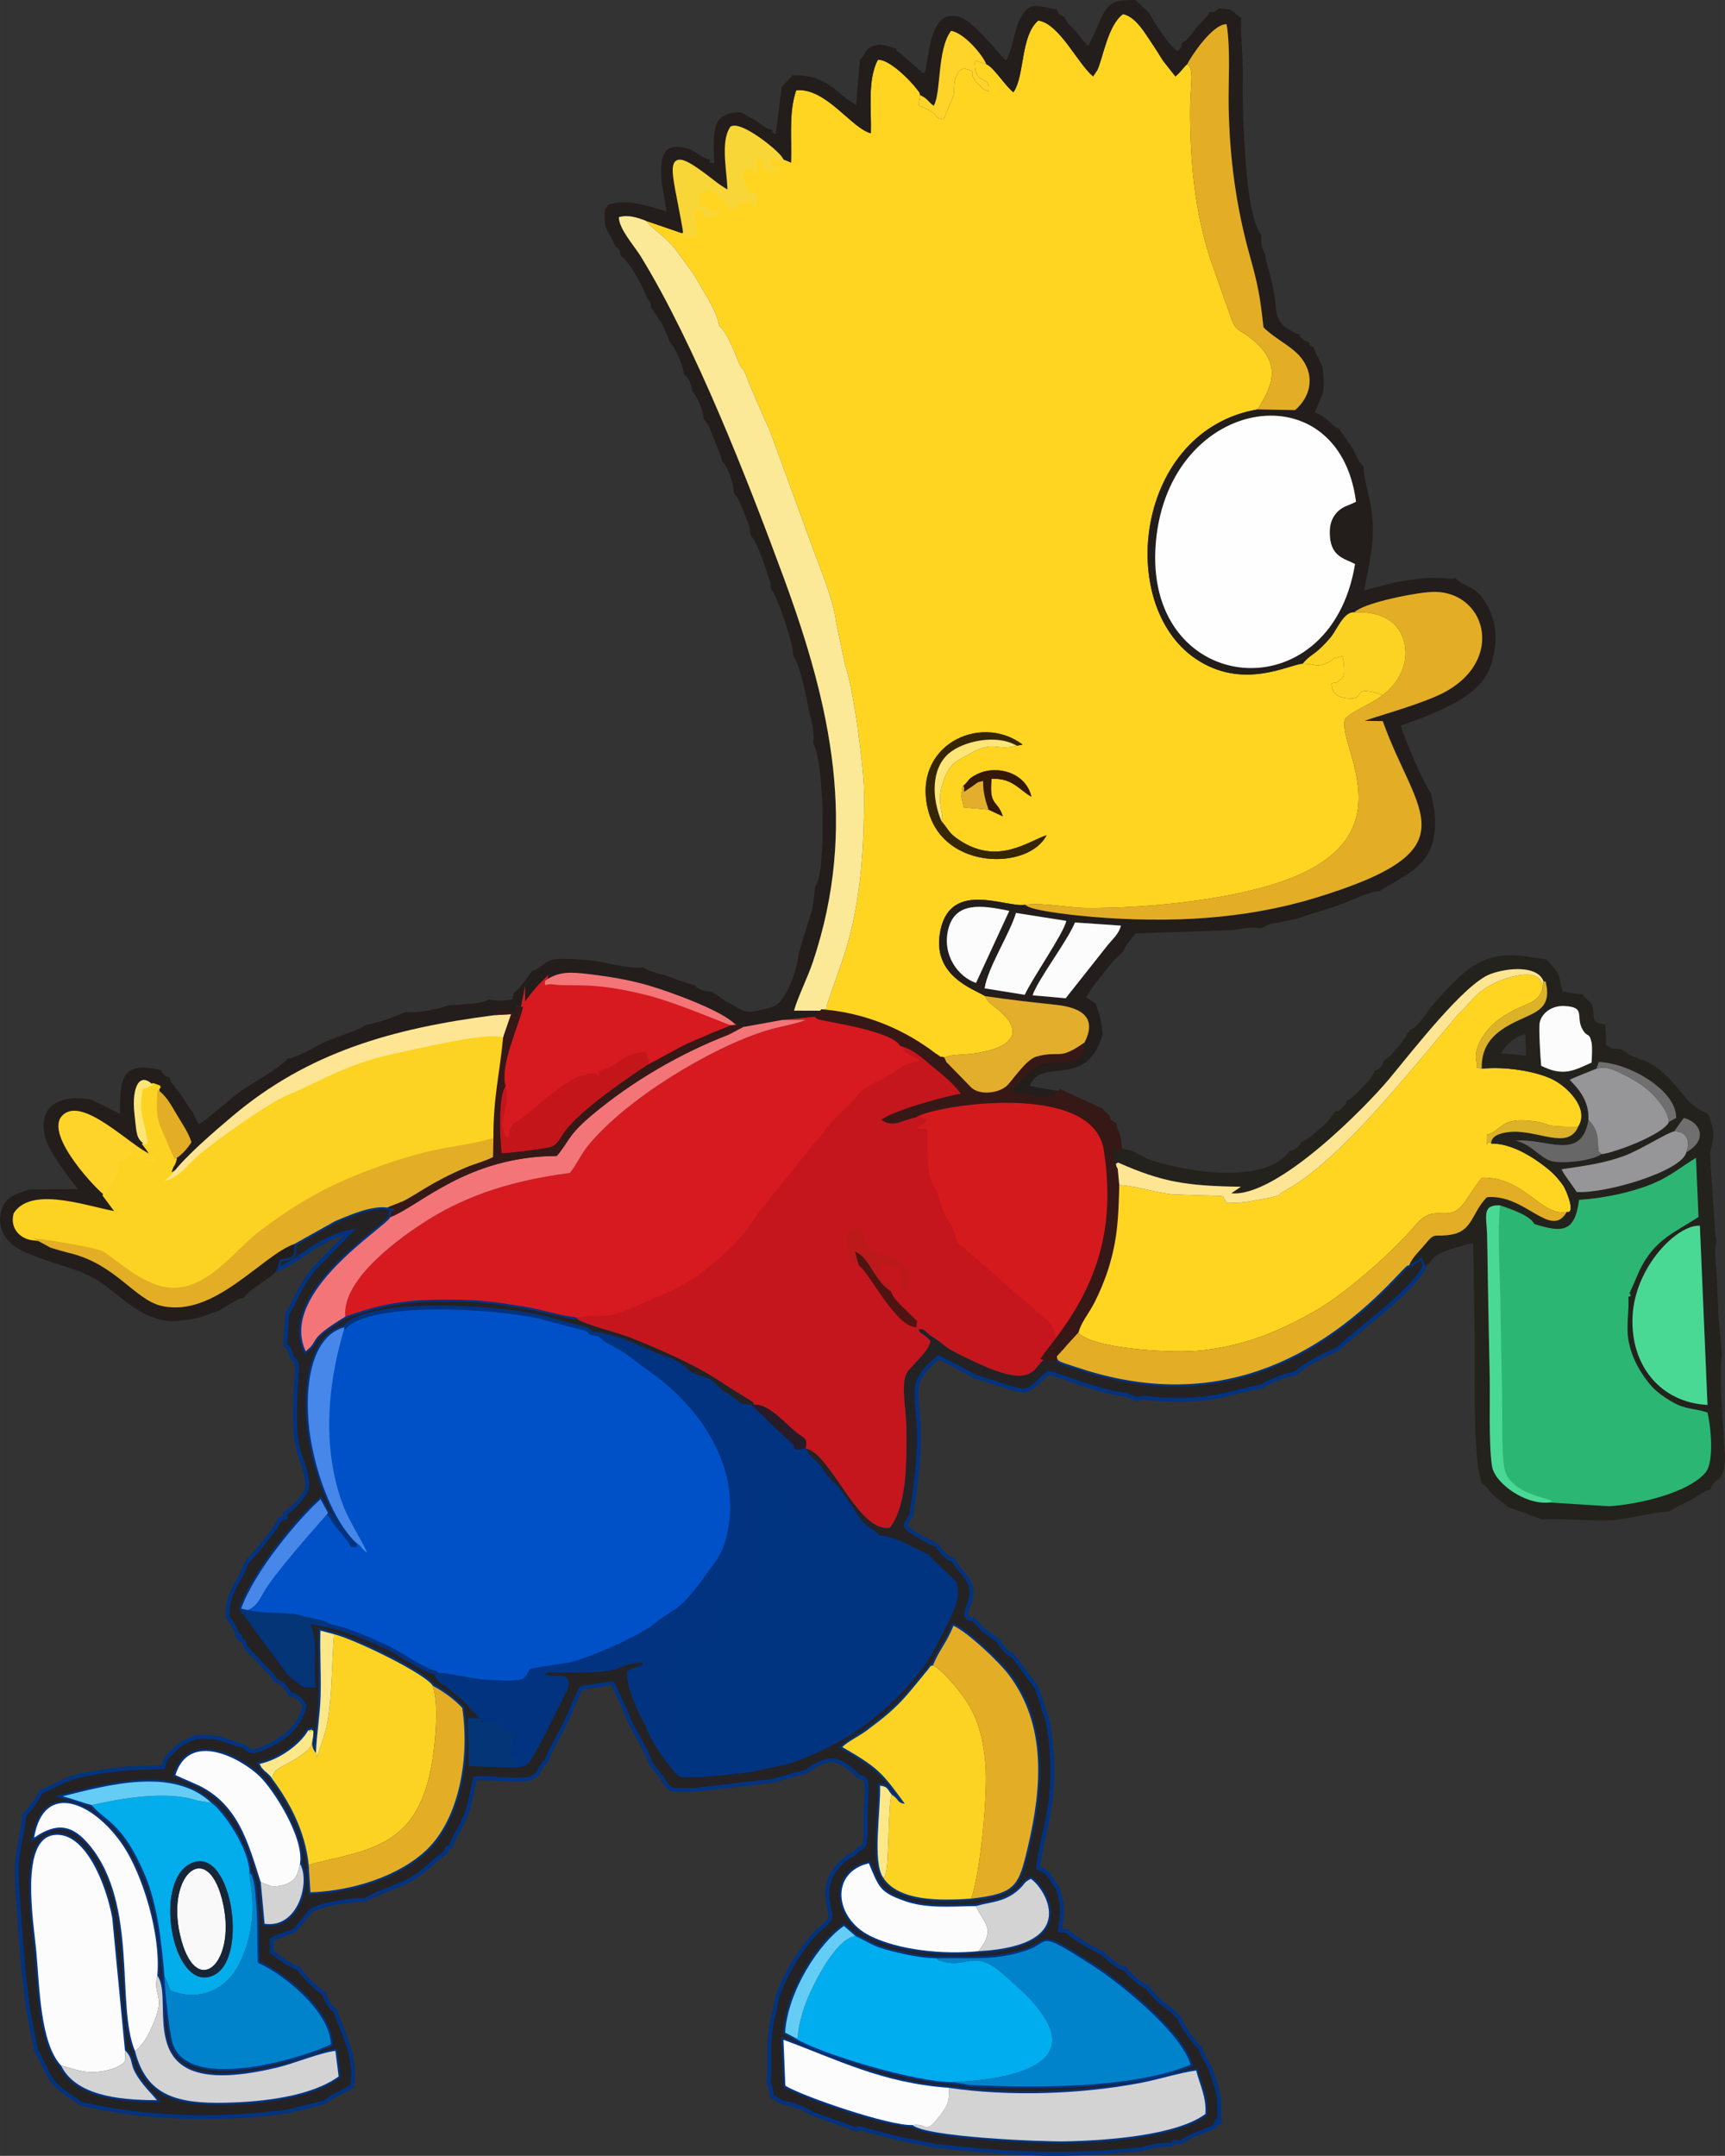 <?xml version="1.0" encoding="UTF-8"?>
<svg xmlns="http://www.w3.org/2000/svg" xml:space="preserve" width="8.715cm" height="10.893cm" version="1.1" shape-rendering="geometricPrecision" text-rendering="geometricPrecision" image-rendering="optimizeQuality" fill-rule="evenodd" clip-rule="evenodd"
viewBox="0 0 5217.97 6522.09"
 xmlns:xlink="http://www.w3.org/1999/xlink">
 <rect x="0" y="0" width="5217.97" height="6522.09" fill="#333333" stroke="none"/>
 <g id="Layer_x0020_1">
  <g id="_1577774657568">
   <path fill="#FFD521" d="M2989.95 2449.36l-74.58 -6.7c-13.3,-63.73 -6.98,-25.7 -4.75,-58.18 0.28,-4.05 1.45,-5.3 3.37,-7.07 20.12,-17.93 11.54,-19.9 40.89,-34.88 58.24,-29.73 148.19,-6.48 165.04,67.84 -37.96,-21.68 -58.52,-57.59 -120.47,-53.94 -8.35,84.14 17.78,61.8 33.91,113.11l-43.4 -20.2zm-141.75 35.61c23.91,27.51 19.69,33.81 53.13,56.18 116.06,77.65 206.77,4.55 264.46,-14.31 -53.1,105.17 -310.29,107.21 -357.9,-74.38 -51.34,-195.86 156.08,-297.05 285.49,-199.9l-17.67 3.45c-69.13,16.95 -65.54,-18.97 -144.89,25.73 -40.09,22.58 -62.77,27.39 -82.35,98.31 -14.92,54.04 8.88,85 -0.27,104.91zm135.49 -2290.37l-31.29 -10.9c-1.62,5.35 -5.23,-5.16 -2.86,22.42 0.23,2.6 1.71,10.42 2.62,12.72 13.16,33.2 44.93,15.75 37.9,57.42 -18.33,-6.05 -12.38,-5.29 -24.6,-16.08 -50.95,-44.95 4.2,-38.84 -50.79,-53.87 -18.29,12.87 -8.41,1.18 -19.34,19.41 -13.13,21.88 -6.39,43.85 -11.71,65.62l-29.26 70.22c-40.06,-6.35 0.86,-12.47 -76.31,-42.37l5.49 -31.45c-3.21,-11.22 -0.17,-5 -9.12,-16.88 -22.16,-29.42 -84.71,-91.89 -118.93,-90.12 -32.24,61.72 -19.02,150.57 -21.17,222.39 -57.85,-13.84 -135.47,-138.33 -225.76,-130.15 -23.27,67.33 -13.14,143.99 -15.81,218.82 -20.02,-7.84 -11.23,-6.46 -29.84,-10.26l-36.2 -11.4c1.36,69.61 6.4,37.59 9.75,38.76 -27.31,1.43 -16.45,5.61 -29.25,-24.21l-10.7 -22.08c-11.44,13.8 -8.17,5.8 -14.2,28.81 -2.12,8.11 -0.02,12.36 0.62,19.68 -5.62,-5.79 -19.86,-10.35 -29.2,-4.19 -25.26,16.66 -0.59,-15.87 -11.05,15.4 -5.26,15.69 6.21,46.61 13.5,55.34 13.65,16.33 -33.23,12.69 26.41,13.07l-1.15 23.75c-1.75,-2.38 -7.58,-24.91 -45.48,-3.32 -16.87,9.61 -22.2,29.3 -33.82,4.19l-48.85 -50.95 -30.66 14.71c-18.67,21.01 -12.68,8.72 -13.65,47.71 31.56,8.75 14.6,13.07 54.67,16.92l-25.43 8.77c-8.16,-56.45 -6.59,1.14 -30.19,-31.58 -22.09,27.59 -7.54,18.15 -7.54,90.39 -36.15,-11.55 -23.27,22.02 -30.29,-22.62 9.59,34.19 1.23,7.19 -7.37,16.73l-109.87 -37.69c34.43,36.79 62.84,50.69 93.34,90.89l50.58 69.07c17.77,30.14 61.97,100.02 72.4,133.5 13.09,42.03 -2.12,10.87 22.3,43.14l11.39 19.17c12.6,26.17 18.05,38.84 30.17,68.97 11.22,27.91 9.48,15.46 19.03,32.32 6.38,11.26 8.24,21.45 12.71,32.83l47.95 110.78c4.83,10.38 9.5,19.75 14.42,30.29l131.57 360.37c25.54,69.62 61.93,153.94 71.24,228.14l26.58 125.89c24.23,64.21 56.28,307.01 56.89,379.27 1.53,182.37 -11.18,362.7 -69.56,525.42l-38.91 111.84c-12.54,33.38 7.43,13.43 -20.13,28.16l2.05 1.82c118.59,9.47 231.33,53.14 325.29,121.37 9.6,6.96 9.39,7.75 17.5,12.79 26.32,16.35 6.43,6.57 22.07,9.77 13.51,-13.69 48.23,-11.54 83.98,-15.4 91.77,-9.92 186.25,-48.7 81.08,-136.03 -14.32,-11.89 -27.74,-18.12 -36.74,-38.4 -34.26,-21.77 -166.31,-62.02 -134.75,-202.42 33.53,-149.21 199.74,-64.37 254.59,-74.04 58.55,-7.62 129.51,9.56 191.62,9.62 173.7,0.16 383.15,-20.23 544.75,-67.1 451.89,-131.08 199.01,-429.93 233.45,-506.42 28.12,-27.06 81.44,-44.52 112.41,-70.32 -95.68,-34.49 -51.82,12.48 -97.1,10.23 -25.2,-1.25 -57.15,-7.03 -57.44,-44.94 15.5,-6.74 9.44,1.84 23.41,-9.48 14.26,-11.56 7.36,-0.98 13.74,-19.62 2.68,-7.84 0.56,-38.97 -4.32,-53.79 -45.55,9.6 -19.42,7.74 -37.15,15.9 -48.03,22.08 -35.6,6.64 -82.68,6.64 -38.19,0.4 -179.6,83.07 -324.53,-15.44 -242,-164.47 -181.71,-690.26 188.13,-754.04 42.12,-69.56 82.76,-141.58 -32.22,-223.86 -27.51,-19.69 -32.36,-14.95 -45.21,-44.73l-65.14 -184.17c-47.11,-144.25 -61.67,-293.46 -61.76,-451.28 -0.04,-76.03 13.63,-122.79 -8.26,-140.84 -14.02,12.27 -20.2,25.06 -36.23,37.55l-37.65 -47.75c-12.13,-19.81 -22.62,-36.46 -35.32,-55.15 -18.43,-27.1 -46.83,-77.67 -85.34,-85.64 -45.9,32.58 -61.39,134.91 -77.64,169.06l-12.83 19.49c-46.93,-38.4 -101.54,-159.42 -165.85,-169.05 -54.55,45.79 -40.6,167.92 -75.38,217.01 -25.15,-19.42 -60.46,-77.37 -81.75,-84.52z"/>
   <path fill="#0051C7" stroke="#0051C7" stroke-width="11.98" stroke-miterlimit="22.926" d="M1042.06 4015.57c0.51,9.6 -102.89,286.64 -1.94,544.41 16.66,42.57 65.47,119.69 70.07,137.76 -21.46,-16.35 -11.59,-16.62 -35.84,-32.79 -8.56,10.71 10.62,13.09 -10.04,8.23 -10.39,-23.6 -33.3,-41 -55.19,-73 -8.87,-12.97 -3.14,-9.36 -16.8,-23.01 -2.39,3.79 -124.59,138.4 -181.6,219 -20.2,28.56 -28.67,62.09 -61.71,74.76 49.24,9.53 87.78,7.37 138.09,11.04l95.75 22.44c1.83,0.92 3.69,1.98 5.38,3.01 13.2,8.01 5.59,1.88 14.81,12.6 56.53,12.69 110.74,37.91 165.79,62.7 39.63,17.84 111.65,71.7 148.63,77.21 42.47,0.54 103.17,18.09 150.42,21.27 124.12,8.38 115.64,0.75 135.08,-32.16 35.52,-7.57 77.08,-13.5 106.77,-17.47 55.15,-7.39 220.59,-81.18 262.08,-114.33 69.11,-55.24 71.35,-35.69 134.47,-114.08 10.13,-12.58 14.96,-19.93 25.75,-35.07 30.91,-43.37 52.79,-63.13 67,-125.85 47.56,-209.83 -88.73,-394.96 -247.58,-502.66l-26.47 -19.41c-51.99,-43.37 -82.91,-48.88 -104.8,-68.89 -14.11,-12.91 0.25,5.58 -13.58,-15.12 -37.89,-5.59 -8.06,-3.87 -35.63,-15.93l-136.69 -36.06c-148.1,-33.82 -519.4,-52.64 -592.24,31.42z"/>
   <path fill="#242223" stroke="#023380" stroke-width="11.98" stroke-miterlimit="22.926" d="M2870.36 6316.31c182.31,26.88 395.84,19.88 577.69,-14.44 56.42,-10.65 113.73,-29.78 170.31,-38.03 10.03,40.87 31.79,81.56 27.82,131.58 -86.41,64.73 -297.28,80.31 -422.41,82.76 -75.66,1.48 -422.97,-13.07 -463.4,-49.28 -67.59,3.48 -329.33,-85.34 -384.72,-118.93l-5.78 -138.9c161.07,58.62 296.22,130.69 500.51,145.24zm-282.44 -459.2c46.51,22.3 53.42,32.02 111.56,46.39 44.99,11.13 85.9,19.53 132.86,20.88 110.18,-1.98 177.12,7.76 272.2,-23.66 76.19,-25.18 27.48,-64.79 195.26,42.22 86.72,55.31 272.48,205.14 301.42,303.26 -174.2,72.46 -464.88,70.27 -664.12,61.77l-43.62 -6.83c-1.86,-0.51 -4.55,-1.35 -6.69,-2.34 -106.91,4.25 -423.96,-90.04 -488.2,-137.32l-23.48 -12.29c7.22,-124.27 103.19,-271.86 177.73,-322.52l35.09 30.44zm-2210.08 345.24c38.06,39.43 -5.65,41.06 84.18,136.55 1.32,1.41 2.93,3.29 4.13,4.62l8.24 10.06c-124.06,0.14 -246.73,-17.15 -289.63,-104.71 -63.83,-68.63 -65.02,-240.34 -75.17,-347.77 -8.32,-88.05 -50.57,-337.57 54.59,-349.7 94.72,-10.93 157.9,153.02 175.37,251.25l38.3 399.71zm2574.24 -435.84c41.74,-12.56 87.34,-11.21 128.82,-49.04 23.03,-21 14.38,-22.12 37.33,-33.27 38.2,23.94 160.05,201.45 -158.27,218.69 -107.17,10.69 -242,-3.25 -328.18,-46.45 -108.68,-54.48 -120.53,-192.48 -3.55,-219.36 31.18,74.78 33.96,87.7 108.32,114.06 67.26,23.85 142.47,16.12 215.54,15.36zm-2476.15 210.54c58.27,77.74 -97.04,387.72 361.73,278.11 55.15,-13.17 127.73,-44.57 176.97,-50.64l9.75 77.48c-83.48,60 -225.42,76.62 -341.1,79.35 -152.6,3.61 -241.25,-23.85 -274.83,-156.35 -58.27,-137.48 10.44,-440.38 -135.66,-620.42 -53.55,-65.99 -101.34,-71.88 -169.66,-25.01 29.63,-174.16 181.14,-107.05 269.11,23.77 57.02,84.8 114.84,265.25 103.7,393.71zm163.16 -523.02c36.45,24.14 115.44,141.24 115.49,211.96 13.02,14.18 2.77,-5.13 11.29,21.57 3.14,9.84 4.55,23.05 5.61,33.35 9.58,93.04 5.29,129.58 8.23,217.14 73.61,31.23 218.21,145.36 221.09,246.3 -61.64,32.64 -430.54,153.63 -478.75,-3.77 -10.27,-33.54 -23.85,-163.13 -24.59,-199.73 -8.33,-108.47 -22.34,-221.13 -58.27,-306.66 -67.65,-161.07 -119.98,-163.34 -162.1,-213.58 -27.32,-6.59 -53.94,-17.42 -87.35,-26.36 134.75,-33.58 334.51,-89.44 449.36,19.79zm268.36 184.99c31.16,50.88 -3.68,195.84 -107.07,181.04l-11.59 -125.69c-38.18,-118.34 -68.2,-244.65 -204.52,-300.45l-53.69 -23.75c41.22,-133.81 195.6,-52.91 254.55,3.53 40.61,38.89 135.33,184.19 122.32,265.31zm24.63 -403.83l11.27 -2.89c3.02,32.81 -5.93,49.54 12.43,71.2 1.23,-52.39 12.59,-114.76 14.11,-174.41 1.68,-65.61 -2.47,-131.49 -0.61,-196l41.46 10.94c65.22,16.8 275.74,119.18 298.27,155.89 33.54,18.26 61.63,38.08 89.16,66.71 22.69,152.37 -9.63,318.7 -91.23,412.31 -70.79,81.2 -215.91,140.62 -367.92,145.85l-5.19 -82.46c-10.51,-103.86 -58.84,-191.7 -110.25,-260.57 -5.97,-10.07 -4.47,-7.11 -13.81,-16.17 -9.95,-9.65 -5.26,-3.08 -12.53,-11.58 -12.4,-14.5 0.45,4.42 -11.99,-17.68 60.59,-12.84 123.3,-59.34 146.83,-101.14zm1890.3 -196.75c16.75,-44.63 41.15,-67.56 61.67,-120.25 44.64,20.88 138.2,109.62 167.77,149.01 114.57,152.58 99.74,340.78 57.3,520.65 -28.2,119.51 -36.28,140.34 -171.65,156.08 -97.08,6.96 -220.08,7.16 -265.61,-63.18 -33.64,-47.02 -7.3,-203.03 -9.73,-278.7 23.06,3.31 20.39,8.3 34.82,26.96 24,15.58 15.39,24.38 40.23,28.26 -69.22,-95.46 -80.46,-109 -189.46,-172 17.2,-16.89 51.37,-33.17 73.8,-49.73 100.06,-73.94 114.94,-99.04 185.5,-184.5 9.07,-10.98 4.96,-10.45 15.36,-12.6zm-1931.68 -1275.19c-0.1,37.72 2.05,41.58 -43.18,46.96l-9.92 30.63c69.61,-26.94 127.63,-95.9 221.45,-114.25l-107.59 110.06c-54.33,66.74 -65.46,118.26 -82.79,137.49l-5.91 95.12c7.4,7.78 5.89,1.39 12.77,15.6 7.44,15.35 2.64,5.93 6.79,21.66 1.12,0.81 2.96,0.78 3.28,2.53 0.93,5.13 15.59,1.79 12.37,43.06 -21.52,276.26 21,229.44 31.61,338.68 2.67,27.57 -44.52,73.72 -68.4,88.62 -3.39,17.79 19.57,6.06 -14.87,16.27 -10.83,28.89 -41.81,59.75 -66.66,94.16l-31.24 34.06 -4.77 8.22c-18.17,56.43 -59.71,83.53 -54.76,163.07 8.1,7.76 11.15,12.57 16.81,22.56 12.28,21.64 8.92,12.11 11.65,31.05 12.86,0 10.72,-3.08 6.66,9.08 22.6,14.08 10.14,1.47 18.57,25.3l78.82 82.76c11.23,14.71 5.96,5.73 9.31,16.03 28.08,13.21 29.77,17.74 47.28,43.74 22.78,5.24 27.9,12.81 43.15,33.37 -15.11,70.45 -70.52,107.87 -129.61,131.55 -19.09,7.65 -33.45,14.3 -52.74,-7.78 -66.34,-15.52 -60.5,-31.68 -145.96,-27.18 -20.78,8.11 -35.35,13.5 -51.68,25.29 -16.09,11.63 -28.44,29.51 -38.82,36.46l-9.56 29.16 -103.48 2.94c-48.9,5.06 -93.88,10.95 -142.88,21 -54.04,11.09 -96.71,43.33 -121.33,48.42 -11.89,20.59 -26.52,47.85 -52.41,71.41 2.67,23.05 -21.38,110.71 -21.99,158.58 -0.82,64.18 7.22,125.09 10.14,188.57l10.65 128.16 12.61 109.05 25.18 130.21c13.57,15.8 28.71,65.18 52.11,94.03 26.89,33.17 59.97,44.58 80.73,64.77 199.11,47.13 420.76,52.24 629.58,23.5l111.6 -27.46 13.74 -11.21c1.29,-0.89 3.35,-2.32 4.78,-3.26l63.08 -32.6c14.94,-92.27 -26.12,-154.85 -51.12,-230.64 -12.23,-7.67 -9.68,-5.71 -19.1,-20.27 -10.9,-16.86 -9.46,-14.21 -13.32,-29.95 -23.14,-13.99 -62.97,-53.59 -78.62,-77.19 -21.72,-4.45 -61.85,-35.61 -80.58,-49.25l0.02 -37.71c96.1,-45.9 40.02,5.81 116.39,-84.29 18,-21.24 136.81,-39 167.5,-35.09 12.33,-13.74 86.55,-36.52 130.18,-59.19 52.16,-27.11 76.77,-64.4 113.95,-85.58 3.5,-15.01 -7.77,-7.73 13.79,-17.14 9.53,-31.93 30.91,-57.94 44.69,-93.41 15.56,-40.04 17.75,-71.38 28.45,-112.34 52.94,-4.22 100.71,8.25 163.94,0.65 36.55,-12.23 23.91,-31.05 52.01,-53.49 11.87,-35.48 36.93,-73.91 54.52,-109.78 17.59,-35.84 34.35,-81 50.87,-111.69l93.24 -14.2c5.2,4.29 49.78,106.66 56.72,123.65 15.08,28.03 46.25,81.13 58.21,112.98l3.37 9.27 32.17 40.37c27.36,43.94 23.67,37.1 98.31,36.48l235.52 -27.23 106.19 -28.9c16.03,-17.35 54.36,-35.46 79.3,-32.94 23.27,2.35 62.13,30.54 73.77,48.74 35.2,3.03 25.98,23.65 23.29,108.9 -2.03,64.36 6.81,107.41 -20.8,109.7 -18.01,21.63 -21.37,16.6 -40.27,30.61 -13.01,9.63 -27.79,25.45 -36.35,39.16 -27.88,44.66 -18.92,82.22 -9.33,129.38 0.67,23.91 -26.35,36.39 -45.77,56.57 -13.85,14.38 -37.3,45.48 -52.49,68.1 -20.76,30.92 -67.61,112.43 -68.06,157.88 -20.3,66.79 -19.41,121.97 -18.13,192.39l-2.57 35.89c1,1.7 2.8,1.9 3.09,5.04 0.32,3.47 2.23,4.19 2.61,5.99 3.02,14.56 2.35,9.77 3.21,26.66l30.53 19.59c19.99,0.52 81.67,22.78 90.64,33.42l137.02 48.97 5.71 -4.91 110.59 29.27 119.14 24.59c242.28,25.62 382.26,34.48 630.09,9.62 23.8,-8.68 59.98,-14.62 84.03,-12.56 17.75,-14.79 2.62,-9.16 30.56,-7.68 19.6,-16.87 77.94,-36.17 104.02,-48.34 7.62,-32.55 -0.9,-7.87 13.41,-11.59l-1.75 -74.22 -8.71 -36.48c-6.45,-18.41 -11.96,-38.36 -19.93,-55.83 -12.16,-26.64 -19.84,-30.48 -28.21,-60.02 -16,-10.21 -58.79,-71.12 -62.76,-88.7l-22.82 -22.5 -39.02 -30.81c-15.14,-15.29 -28.47,-28.67 -36.45,-42.74 -21.3,-8.84 -17.27,-6.92 -35.16,-21.36 -1.92,-1.54 -13.72,-12.04 -15.95,-14.37 -14.05,-14.76 -5.49,-3.81 -15.2,-18.78 -19.99,-4.46 -20.96,-7.49 -37.2,-18.89l-34 -28.68c-19.53,-8.67 -86.18,-45.6 -103.05,-65.06l-22.65 -2.54c8.86,-65.94 10.51,-68.08 -7.63,-129.77 -26.45,-31.71 -18.97,-42.87 -58.93,-59.4 7.16,-67.56 30.58,-135 38.62,-211.66 9.32,-88.87 4.87,-147.63 -9.61,-233.47l-32.6 -100.13 -73.84 -98.43c-12.98,-5.85 -10.02,-3.19 -24.17,-17.54 -1.22,-1.23 -9.45,-11.45 -9.59,-11.65 -9.81,-14.62 -2.5,1.72 -5.93,-12.02l-46.54 -34.13c-1.2,-0.99 -2.93,-2.35 -4.13,-3.38l-27.7 -29.14c-48.97,-4.37 1.38,-46.41 -6.55,-93.54 -6.05,-35.9 -40.31,-55.69 -54.02,-87.65 -19.88,-4.89 -6.51,2.26 -26.21,-14.97 -5.51,-4.81 -6.42,-5.96 -10.96,-11.39 -12.73,-15.21 -6.86,-8.23 -10.81,-15.99 -19.59,-7.32 -84.27,-40.39 -95.93,-59.65 3.65,-10.05 1.1,-7.83 6.63,-17.24 14.07,-23.99 -0.05,-1.87 11.41,-15.11 -2.25,-20.46 25.47,-135.75 21.33,-261.72 -3.65,-111.09 -33.05,-141.25 59.87,-215.9 11.3,4.78 99.6,50.72 105.57,56.91 184.03,55.55 141.97,63.16 225.94,-9.42 31.84,4.66 115.09,42.36 192.44,58.46 25.17,5.24 53.81,7.68 74.68,21.05 24.03,-7.32 22.6,-5.18 49.72,-0.93 60.18,2.86 116.23,4.01 175.26,-4.63 58.61,-8.59 102.36,-25.59 154.43,-33.32 12.63,-11.32 83.23,-40.38 100.1,-38.03 20.51,-22.58 90.92,-59.31 116.91,-69.13l18.53 -10.35c21.45,-28.95 225.57,-170.34 257.19,-248.17l-9.98 -25.98c-0.79,1.23 -3.41,1.43 -5.04,5.71l-32.34 19.21c-11.98,3.96 0.52,-3.07 -12.27,6.86l-32.82 34.2c-266.35,280.27 -582.87,396.4 -965.07,266.22 -48.17,-16.41 -52.05,-13.63 -60.31,-35.63 -6.6,24.7 12.77,0.65 -18.62,13.98l-17.26 -5.22c-36.88,20.66 -23.48,90.29 -196.45,10.44 -20.67,-9.54 -78.33,-36.21 -94.34,-48.91 -22.33,-17.71 -15.47,-13.39 -42.94,-31.41 -26.37,-17.29 -18.97,-25.13 -50.09,-23.24 1.37,27.97 13.45,18.87 35.52,43.46 -6.1,24.55 -31.85,46.36 -54.27,72.6 -10.67,12.5 -9.87,6.68 -18.75,25.85 -15.71,33.93 0.35,115.27 0.74,157.74 0.95,103.63 2.77,233.69 -47.23,301.65 -93.83,10.48 -178.41,-242.52 -256.22,-240.01 2.91,34.02 29.23,37.83 50.17,69.28 32.51,48.84 29.15,29.91 58.6,69.83 17.56,23.8 32.81,46.82 49,71.72 29.16,44.87 43.75,34.91 66.44,64 47.25,2.01 72.92,21.99 136.22,50.66 21,9.51 8.32,3.2 24.27,19.02l71.4 68.89c1.29,12.5 3.53,25.74 2.78,38.34 -2.23,37.73 -83.95,188.05 -99.37,207.98 -115.38,149.26 -239.15,236.5 -411.36,295.51l-108.32 22.55c-9.92,2.28 -29.3,4.11 -39.95,5.31 -64.4,7.21 -99.06,11.66 -169.37,11.47 -11.53,-2.28 -38.78,-39.93 -47.09,-51.14 -15.26,-20.6 -52.69,-78.35 -55.3,-97.84 -24.55,-39.26 -58.5,-115.89 -58.08,-163.01 58.48,-25.25 42.03,-6.9 48.2,-35.85 -116,8.98 -29.57,31.73 -234.63,31.38 -75.29,-0.12 -61.43,-4.66 -75.37,14.24 37.8,19.9 86.22,-12.82 71.07,39.09l-83.7 166.64c-36.81,62.7 -29.29,62.65 -70.15,67.4l-133.42 -4.87 -2.78 -132.44c65.26,-4 -10.93,15.57 53.88,11.26l-71.94 -76.06c-15.57,-12.47 -24.65,-20.79 -40.64,-34.38 -23.23,-19.75 -30.77,-11.56 -45.4,-45.37 -36.98,-5.51 -109.01,-59.37 -148.63,-77.21 -55.05,-24.78 -109.26,-50 -165.79,-62.7l-73.31 -15.21c29.32,70.83 10.58,106.77 18.82,194.13 -34.21,0.92 -23.08,4.91 -72.7,-34.55l-146.36 -197.89c40.62,-113.39 172.37,-270.6 240.22,-331.02l22.59 41.69c13.66,13.65 7.93,10.04 16.8,23.01 21.89,32 44.81,49.4 55.19,73 20.65,4.86 1.47,2.48 10.04,-8.23 -66.19,-65.99 -115.28,-195.45 -134.79,-312.39 -22.08,-132.3 -6.5,-309.53 102.5,-336.99 72.83,-84.06 444.14,-65.24 592.24,-31.42l136.69 36.06c27.57,12.06 -2.26,10.34 35.63,15.93 71.92,8.8 158.31,56.68 194.81,69.27 6.1,2.1 26.63,8.57 33.36,11.83l18.24 11.11c1.91,1.26 7.74,5.07 9.61,6.43 1.43,1.04 3.29,2.3 4.68,3.36 29.39,22.64 4.06,13.39 45.28,28.03 26.75,9.5 35.51,9.24 58,33.68 19.14,20.8 18.02,13.61 34.27,24.87 26.87,18.6 26.96,33.54 82.05,30.7 -4.47,-22.45 6.22,-11.05 -50.72,-46.45 -23.29,-14.48 -39.95,-25.36 -59.54,-38.26 -75.03,-49.4 -193.4,-100.77 -275.14,-132.55 -23.93,-9.31 -139.03,-39.7 -151.36,-52.65 -45.87,-1.7 -111.87,-24.76 -168.53,-33.41 -62.11,-9.47 -108.36,-18.09 -182.21,-19.74 -149.66,-3.34 -230.99,5.75 -354.64,50.67 -121.86,74.37 -73.71,68.33 -120.03,105.08 -83.61,-178.6 245.32,-377.07 256.09,-406.13 4.36,-20.1 -1.05,-11.83 13.22,-23.15l-21.68 -5.57c-49.92,-6.92 -117.53,23.98 -158.9,41.12l-122.79 68.88z"/>
   <path fill="#231D1B" d="M3123.64 3011.18c13.69,-45.11 104.69,-163.12 128.05,-220.42l139.25 9.54c-7.01,25.68 -25.06,40.25 -40.02,58.67l-127.38 161.07 -99.9 -8.86zm-145.33 -21.12c9.89,-63.55 75.03,-162.75 95.01,-228.15l152.13 24.02c-7.94,38.19 -102.5,172.85 -125.67,223.64l-121.47 -19.51zm-25.96 -16.44c-52.73,-17.71 -102.75,-82.46 -84.36,-160.71 19.94,-84.86 98.59,-75.61 184.96,-57.16l-100.6 217.87zm1146.53 -1267.18c-74.17,452.27 -626.77,399.18 -603.88,-45.45 23.71,-460.6 554,-552.09 606.85,-143.02 -1.85,1.16 -4.47,2.16 -5.91,2.8 -1.42,0.63 -4.11,1.95 -5.84,2.71l-22.36 9.35c-9.72,4.85 -18.83,11.41 -25.79,19.66 -15.02,17.81 -20.06,36.99 -19.39,63.3 1.59,62.42 37.12,72.3 65.68,85.34l10.63 5.3zm-880.06 -1655.86c-18.54,-9.99 -11.77,0 -22.53,-22.32 -56.36,-7 -81.38,-30.6 -111.78,31.31 -17.57,35.78 -21.09,90.21 -41.7,123.36 -27.73,-26.09 -100.2,-123.96 -146,-133.29 -47.05,-9.59 -66.18,25.56 -77.19,61.89 -4.53,14.95 -8.95,35.26 -12.22,54.26 -1.74,10.13 -3.32,23.46 -5.48,32.9 -5.66,24.7 2.11,5.2 -7.87,24.29l-69.43 -60.7c-15.44,-13.06 -8.95,1.39 -13.54,-15.13 -21.71,-6.48 -45.91,-18.1 -72.16,-6.78 -27.78,11.97 -15.54,20.96 -37.46,39.82l-7.95 91.59 -3.74 45.49c-58.59,-31.51 -88.77,-94.33 -193.18,-88.94 -6.3,8.16 -24.36,27.21 -31.45,33.58l-18.81 144.31c-18.14,-9.97 -4.53,-4.04 -12.6,-14.48 -18.99,-3.21 0.56,4.66 -24.01,-10.11 -8.48,-5.1 -12.41,-9.24 -22.28,-15.77 -14.03,-9.26 -31.24,-16.7 -43.75,-25.27 -96.77,-4.79 -85.12,64.39 -83.18,153.63 -26.85,-4.98 -6.95,1.14 -14.61,-12.64 -19.99,-3.69 1.92,3.08 -15.21,-4.42 -10.58,-4.63 -1.82,-0.81 -14.06,-8.01 -10.56,-6.22 -20.59,-12.51 -27.42,-16.74 -85.2,-27.32 -93.62,18.14 -87.5,100.56l14.73 86.75 -49.28 -14.43c-47.67,-12.17 -81.97,-19.28 -128.11,-6.03 -2.63,8.54 -3.15,9.17 -8.56,12.53l-0.74 4.19c-5.99,64.97 15.17,62.69 30.97,109.41 15.82,11.8 12.42,5.17 16.93,28.61 25.54,15.46 68.26,92.78 78.5,125.75l11.17 15.84 2.1 14.24 31.21 46.88c10.6,21.74 17.27,34.81 25.47,58.73 15.15,11.32 42.36,75.16 42.02,95.96 22.51,20.37 21.73,32.54 26.15,51.6 12.93,14.02 34.56,58.86 34.14,84.96 19.03,19.09 21.32,36.4 31.82,61.61 10.24,24.6 17.51,39.71 24.85,67.73 15.9,11.56 35.8,69.37 34.32,94.83 16.08,16.27 22.2,36.95 30.48,57.76 10.62,26.65 19.09,40.77 20.26,69.13 21.72,20.71 48.48,109.54 61.16,146.28l0.39 15.45c24.75,31.33 69.71,175.85 67.97,204.29 16.24,19.45 35.76,97.26 47.12,166.1 9.29,30.27 17.73,66.68 13.2,98.77 33,47.52 40.84,388.02 6.08,432.67l-7.88 64.19 -42.61 138.4c1.32,14.4 -26.97,146.9 -83.36,162.7 -85.3,23.9 -75.44,12.79 -136.73,-19.09l-42.17 -28.61c-20.1,-1.1 -40.91,-5.43 -52.84,-19.75 -30.78,-8.05 -47.76,-15.41 -79.45,-26.39 -27.74,-9.62 -54,-12.26 -75.49,-27.53 -41.83,7.33 -117.71,-18.13 -168.94,-22.08 -24.02,-1.85 -76.15,-5.7 -98.34,-1.98 -36.28,6.08 -38.62,27.11 -69.65,35.49 -9.37,16.21 -13.86,20.75 -26.47,36.66 -4.49,5.66 -8.36,10.83 -14.14,16.93 -9.28,9.77 -3.01,4.17 -13.6,12.23l-4.78 19.91c-31.02,3.9 -39.4,5.81 -68.79,-0.3 -26,15.14 -89.62,15.33 -124.59,17.87 -27.45,11.69 -96.84,25.26 -128.42,20.47l-56.91 22.41c-26.24,7.59 -39.05,11.92 -65.45,17.3 -15.39,13.38 -90.57,37.19 -116.99,48.58 -34.99,15.09 -83.98,48.49 -118.11,52.72 -23.39,28.09 -104.98,72.43 -139.51,96.68 -36.99,25.98 -111.42,94.86 -130.32,101.72l-17.41 -35.81c-13.03,-15.07 -21.7,-33.03 -35.85,-53.03 -7.27,-10.27 -11.33,-14.52 -19.54,-25.79 -14.59,-20.03 -8.84,-4.23 -14.26,-26.24 -16.46,-7.02 -7.1,1.29 -17.54,-8.92 -11.63,-11.37 -2.69,-1.2 -7.89,-13.55 -117.21,-28.11 -126.55,19.35 -124.9,132.26l-86.99 -43.41c-84.19,-15.01 -162.56,9.98 -140.28,111.09 10.42,47.28 77.2,129.45 99.63,160.15l-147.74 0.92c-39.32,13.86 -70.43,20.22 -83.11,61.44 -16.32,53.01 13.73,91.87 39.51,110.32 50.29,35.97 201.53,71.01 212.63,83.56 78.53,28.88 133.11,115.97 230.45,138.77 36.48,7.91 73.35,1.39 111.11,-5.8l63.44 -21.45c9.3,-6.58 22.98,-14.04 35.62,-21.29 19.7,-11.29 19.43,-14.02 40.13,-17.64 14.08,-19.8 31.14,-29.3 50.01,-42.88 10.69,-7.68 18.62,-13.18 26.46,-19.22 15.57,-12.01 16.16,-12.35 23.59,-23.78l9.92 -30.63c45.24,-5.38 43.08,-9.24 43.18,-46.96 -98.71,34.24 -241.97,223.73 -401.62,187.56 -81.28,-18.42 -138.11,-125.54 -277.35,-159.67 -22.21,-5.44 -39.78,-10.83 -58.45,-16.45l-51.95 -28.11c-34.55,-3.03 -65.63,-31.17 -54.46,-73.68 53.43,-81.81 232.06,-11.71 311.83,-0.66l-41.79 -56.33c-12.36,-4.34 -186.39,-181.58 -128.48,-240.99 60.68,-62.26 207.3,93.56 268.65,117.93 -2.87,-10.88 -9.71,-17.27 -19.42,-30.51 -25.38,-19.07 -23.72,-27.32 -30.76,-90.13 -9.96,-88.78 17.9,-129.96 56.11,-89.29 29.81,11.29 9.97,0.1 13.08,13.6 25.14,16.2 41.56,46.37 57.95,74.38 15.52,26.51 35.76,54.52 45.07,84.48 -12.78,20.05 -28.85,38.47 -50.69,51.76 -4.38,18.48 -8.39,16.47 -10.71,24.72 -5.41,19.26 -10.54,8.23 1.59,21.84 37.9,-52.95 131.19,-132.47 183.46,-176.66 228.73,-193.37 483.72,-266.25 794.72,-306 14.48,-17.48 3.53,-11.84 29.79,-12.56 15.49,-0.43 22.19,7.19 30.48,13.04 6.69,-51.49 3.78,-20.2 24.6,-26.19 12.71,-10.8 26.13,-38.4 67.15,-78.59 45.02,-32.49 89.03,-25.2 159.07,-16.19 52.21,6.71 106.11,16.96 155.04,31.32 64.83,19.01 223.8,76.8 261.43,118.3l22.39 7.01 119.48 -21.6 104.45 -10.35 15.61 -15.64 -2.05 -1.82 -83.14 -0.25c12.42,-43.21 40.71,-98.17 57.4,-148.09 136.23,-407.46 54.66,-772.95 -89.17,-1163.6 -107.94,-293.19 -268.26,-703.91 -431.72,-970.18 -19.25,-31.36 -66.49,-83.61 -66.24,-118.78 29.65,-7.86 56.24,1.57 80.91,10.87l109.87 37.69c8.6,-9.54 16.96,17.46 7.37,-16.73 -31.94,-181.34 -65.08,-252.13 60.36,-158.05 24.7,18.53 48.42,38.96 76.12,52.52 0.57,-56.3 -23.19,-151.58 7.23,-195.63 28.88,-13.19 133.42,69.02 149.01,94.02 18.62,3.8 9.82,2.42 29.84,10.26 2.68,-74.84 -7.45,-151.5 15.81,-218.82 90.29,-8.18 167.92,116.31 225.76,130.15 2.15,-71.82 -11.08,-160.67 21.17,-222.39 34.22,-1.77 96.77,60.7 118.93,90.12 8.95,11.88 5.91,5.66 9.12,16.88 25.59,13.27 18.97,15.68 40.67,32.43 23.25,-36.8 9.92,-170.92 52.78,-226.79 37.42,5.49 93.29,69.01 106.71,101.21 21.29,7.16 56.6,65.1 81.75,84.52 34.78,-49.09 20.84,-171.22 75.38,-217.01 64.31,9.63 118.92,130.65 165.85,169.05l12.83 -19.49c16.26,-34.15 31.74,-136.48 77.64,-169.06 38.51,7.97 66.91,58.54 85.34,85.64 12.7,18.69 23.19,35.34 35.32,55.15l37.65 47.75c16.02,-12.49 22.2,-25.29 36.23,-37.55 8.38,-18.38 75.92,-122.34 118.68,-120.21 12.62,77.12 4.61,173.56 6.26,253.65 3.14,152.92 22.76,299.65 63.79,446.3 23.67,84.59 31.5,122.3 41.38,216.96 42.22,40.75 89.77,57.83 118.39,98.1 39.08,54.98 20.35,116.23 -22.89,152.3l-113.03 -2.22c-369.84,63.78 -430.14,589.57 -188.13,754.04 144.93,98.5 286.34,15.83 324.53,15.44 17.56,-21.61 30.53,-26.02 48.09,-41.72 14.62,-13.05 26.49,-26.01 36.79,-38.4 19.11,-22.99 39.31,-78.07 71.21,-75.31 7.02,-6.06 4.68,-4.51 16.11,-10.66 44.85,-24.12 179.91,-51.42 226.73,-51.21 160.79,0.73 218.26,221.75 6.74,314.84 -78.4,34.51 -205.05,68.25 -217.39,75.3l53.83 0.84c101.36,285.08 279.43,387.72 -205.49,535.22 -213.18,64.85 -440.34,76.09 -669.98,57.19 -38.54,-3.17 -158.65,-14.91 -195.59,-30.3l-11.72 -6.52c-54.85,9.68 -221.06,-75.16 -254.59,74.04 -31.55,140.4 100.49,180.66 134.75,202.42 74.76,11.06 140.14,18.15 213.86,26.15 82.73,8.99 129.37,41.95 80.26,125.6 -3.47,58.28 -80.67,36.25 -131.42,50.86l-27.17 17.65c-36.31,35.72 -54.53,47.46 -59.58,78.2 69.87,0.36 78.9,18.05 114.47,11.14 25.15,-4.88 30.15,-14.86 37.19,-21.5l-93.11 -16.46c37.09,-90.96 170.62,13.83 219.91,-154.14 -0.34,-40.48 -10.57,-64.71 -20.35,-95.15 -8.65,-4.81 -15.84,-11.11 -28.73,-18.14 11.71,-26.23 60.92,-83.58 83.05,-111.6l28.5 -27.26c10.48,-25.05 23.45,-35.04 37.73,-55.22l294.06 -9.9c30.57,-4.69 54.34,-10.62 85.31,-5.19l24.09 -12.1c6.84,-2.02 17.35,-3.42 24.82,-4.92 19.95,-3.99 40.43,-9.04 61.78,-12.27 37.05,-15.24 86.61,-26.84 126.58,-41.59 34,-12.55 93.77,-42.3 120.39,-41.49l69.17 -40.96c82.46,-50.21 107.15,-100.21 98.22,-202.59l-11.24 -54.8c-17.78,-17.92 -84.07,-173.42 -90.45,-202.81l68.51 -25.11c87.5,-36.61 193.63,-80.32 210.05,-182.29 16.08,-58.37 6.6,-114.96 -19.28,-159.41 -37.28,-64.03 -60.33,-44.48 -95.05,-79.89l-9.51 2.73c-76.36,-7.45 -102.42,-0.35 -173.39,10.98l-92.14 24c11.38,-68.16 27.08,-118.1 26.02,-192.86 -1.07,-74.91 -26.6,-129.63 -28.7,-182.52 -16.5,-15.35 -22.9,-36.86 -34.71,-57.36 -7.78,-13.5 -11.16,-17.17 -18.12,-26.63 -6.31,-8.59 -4.72,-5.8 -10.08,-13.76 -8.6,-12.76 -0.55,2.22 -9.84,-16.6 -24.85,-6.28 -22.65,-25.05 -73.43,-49.24 22.63,-60.91 32.08,-52.83 23,-136.27 -5.94,-11.81 -9.07,-19.24 -14.6,-30.7 -6.05,-12.54 -2.6,-4.43 -7.14,-14.95 -6.99,-16.2 -1.43,2.15 -5.44,-15.26 -14.52,-6.92 -11.02,-1.99 -14.56,-14.66 -15.18,-6.57 -6.35,-0.3 -17.75,-8.99 -12.12,-9.25 -3.51,-2.53 -11.85,-15.47 -13.82,-3.05 -20.95,-7.11 -36.85,-18.54 -7.92,-5.69 -8.17,-5 -15.92,-14.06 -10.66,-12.45 -1.87,1.42 -7.88,-13.45 -6.57,-8.38 -4.25,-4.17 -7.77,-20.72 -1.3,-6.09 -2.53,-21.62 -3.29,-28.69 -7.56,-70.03 -21.33,-89.95 -32.11,-148.51 -7.25,-12.19 -12.16,-32.35 -11,-56.85 -39.52,-49.8 -47.9,-232.56 -52.28,-307.7 -3.57,-61.22 -3.64,-119.85 -3.09,-181.06 0.47,-52.66 -7.23,-122.43 -4.8,-166.76 -27.47,-19.2 -23.77,-29.33 -68.52,-28.82 -19.72,18.3 -10.54,8.23 -26.96,10.66 -12.2,22.41 -24.65,27.68 -42.24,50.12 -7.75,9.9 -11.25,16.6 -19.8,25.56 -14.77,15.48 -9.21,9.81 -22.75,18.38 -3.78,17.8 10.47,-3.38 -11.21,24.01 -24.27,-10.07 -74.76,-91.99 -86.59,-115.12l-42.42 -39.38c-69.27,1.94 -83.43,-0.13 -119.59,93.39l-22.79 46.41c-13.88,-14.37 -24.53,-29.58 -38.35,-45.91 -8.9,-10.51 -13.6,-12.81 -22.43,-22.97l-11.99 -20.33z"/>
   <path fill="#C5161D" stroke="#C5161D" stroke-width="11.98" stroke-miterlimit="22.926" d="M2696.01 3907.87c2.33,20.26 47.13,56.92 61.98,73.37 17.43,19.3 16.48,4.55 14.51,33.78 -61.59,2.57 -142.32,-165.14 -174.31,-186.02 -21.19,-9.44 -14.27,-6.68 -28.84,-32.08 -12.23,-21.3 -8.05,-33.94 -7.98,-36.45l0.69 -8.98c0.71,-12.1 -5.44,-7.33 6.65,-24.07l18.65 -18.86c44.94,19.82 14.32,23.32 36.1,56.97 1.34,2.06 5.95,7.73 7.72,9.53l9.71 8.19c27.29,18.41 29.99,5.08 58.5,18.22 18.9,8.71 43.59,31.02 49.25,51.16 3.3,11.77 2.57,31.21 -2.45,40.16 -16.24,28.94 -16.27,5.9 -19.98,3.94l-2.44 -63.52c-32.85,-1.74 -29.94,-6.54 -65.37,-8.38 6.15,78.38 27.14,20.71 37.62,83.05zm-945.85 77.64c12.33,12.95 127.42,43.34 151.36,52.65 81.74,31.79 200.11,83.15 275.14,132.55 19.59,12.9 36.26,23.78 59.54,38.26 56.94,35.4 46.25,23.99 50.72,46.45 39.35,1.14 87.25,58.39 120.26,84.1 21.81,17 28.19,12.78 25.11,36.8 77.81,-2.51 162.39,250.49 256.22,240.01 50,-67.96 48.18,-198.02 47.23,-301.65 -0.39,-42.47 -16.45,-123.82 -0.74,-157.74 8.88,-19.18 8.08,-13.36 18.75,-25.85 22.41,-26.24 48.16,-48.05 54.27,-72.6 -22.07,-24.59 -34.15,-15.49 -35.52,-43.46 31.11,-1.89 23.72,5.95 50.09,23.24 27.47,18.01 20.62,13.7 42.94,31.41 16.01,12.7 73.67,39.37 94.34,48.91 172.98,79.86 159.58,10.22 196.45,-10.44l14.6 -20.42c2.72,-3.63 4.81,-4.87 11.8,-15.14 15.02,-17.46 10.67,5.46 10.23,-20.63 -0.42,-24.82 -11.06,-50.3 -34.09,-65.25l-245.27 -213.83c-29.7,-22.6 -7.81,7.35 -25.27,-41.81 -14.18,-39.95 -28.67,-42.52 -41.21,-87.12 -26.61,-94.68 -42.56,-29.37 -41.51,-228.91l-33.46 -0.91c15.62,-15.27 22.42,-6.14 33.38,-28.94l-38.14 -9.83c-32.11,4.24 -61.28,28.73 -90.41,12.2 44.43,-26.44 182.77,-65.86 239.42,-74.34 -17.63,-29.17 -56.42,-63.02 -83.83,-84.55 -32.9,-25.83 -56,-54.33 -106.33,-69.88 13.22,29.35 1.32,17.56 22.23,31.76l34.58 16.09 -47.6 16.57c-12.35,6.02 -23.09,15.57 -36.72,24.42 -33.99,22.06 -85.9,38.92 -105.94,66.39 -26.72,36.65 -54.1,50.26 -88.02,92.84 -32.45,40.74 15.02,-22.23 -6.58,8.93 -36.33,52.43 -16.62,15.73 -64.18,78.81l-124.38 155.16c-18.48,16.65 -27.85,45.42 -74.68,98.32 -8.44,9.53 -14.09,16.62 -25.48,27.39 -111.38,105.34 -157.82,120.32 -279.43,173.34 -110.36,48.11 -94.46,23.57 -179.86,36.71z"/>
   <path fill="#D71A20" d="M1044.78 3983.03c123.65,-44.93 204.99,-54.01 354.64,-50.67 73.85,1.65 120.1,10.27 182.21,19.74 56.67,8.64 122.66,31.7 168.53,33.41 85.41,-13.14 69.5,11.4 179.86,-36.71 121.61,-53.02 168.05,-68 279.43,-173.34 11.39,-10.77 17.05,-17.86 25.48,-27.39 46.84,-52.89 56.21,-81.67 74.68,-98.32l124.38 -155.16c47.55,-63.08 27.84,-26.38 64.18,-78.81 21.6,-31.17 -25.87,31.81 6.58,-8.93 33.91,-42.58 61.3,-56.19 88.02,-92.84 20.03,-27.47 71.95,-44.33 105.94,-66.39 13.63,-8.85 24.38,-18.41 36.72,-24.42l47.6 -16.57 -34.58 -16.09c-20.9,-14.2 -9.01,-2.41 -22.23,-31.76 -29.61,-48.93 -248.07,-76.42 -249.95,-81.08 -0.86,-2.11 -3.47,-1.35 -4.95,-2.45l-104.45 10.35 71.73 -0.16c-35.23,13.72 -83.08,20.81 -118.67,31.75 -170.71,52.47 -427.46,208.91 -540.84,348.47 -23.33,28.72 -35.09,58.8 -55.52,82.96 -168.55,22.11 -302.99,64.17 -424.17,138.78 -82.74,50.94 -267.07,181.64 -254.63,295.66z"/>
   <path fill="#FFD521" d="M3379.71 3585.55c-2.37,95.47 -4.81,161.13 -32.26,249.74 -10.21,32.99 -26.69,72.31 -41.57,101.49 -17.14,33.59 -40.7,60.89 -48.66,90.89 41.97,54.24 293.32,67.64 382.13,57.19 135.3,-15.92 233.42,-59.59 337.28,-118.06 91.87,-51.72 236.78,-179.28 304.98,-260.56 63.07,-75.17 99.67,4.98 151.98,-73.95 13.58,-20.49 31.85,-46.94 48.78,-69.63 129.7,-3.17 178.15,118.53 256.85,103.85 28.31,6.48 -1.43,-66.72 -10.75,-79.79 -17.94,-25.15 -31.22,-38.93 -55.51,-57.79 -37.39,-29.05 -101.77,-70.6 -162.33,-69.2 -15.15,-19.72 -12.85,33.76 -12.85,-26.91 43.44,-10.05 39.05,-51.25 126.9,-42.38 81.22,8.2 24.21,19.23 149.15,18.06 35.87,-55.35 -35.34,-122.83 -78.47,-143.49 -52.95,-25.37 -145.61,-39.22 -213.32,-31.76 -25.19,-7.88 -9.23,4.86 -15.33,-18.93 -12.24,-47.75 29.17,-102.22 67.11,-129.93 76.13,-55.58 112.44,-38.54 132.22,-92.13 3.04,-73.53 -109.32,-35.84 -144.66,-18.38 -60.43,29.87 -66.86,53.49 -113.47,98l-96.09 114.85c-111.12,130.9 -280.4,337.28 -427.42,416.95 -29.58,16.03 6.68,6.34 -35.1,17.8 -11.77,3.22 -32.56,6.02 -44.57,8.51 -33.6,6.99 -55.57,9.66 -94.08,9.62 -1.65,-1.89 -4.26,-7.38 -5.09,-8.66 -12.7,-19.56 5.74,-7.27 -12.74,-12.93l-144.31 -4.36c-52.3,-5.07 -133.33,-31.26 -168.84,-28.09z"/>
   <path fill="#003480" stroke="#003480" stroke-width="11.98" stroke-miterlimit="22.926" d="M1960.42 5221.89c2.61,19.5 40.05,77.25 55.3,97.84 8.31,11.21 35.56,48.87 47.09,51.14 70.31,0.19 104.97,-4.26 169.37,-11.47 10.65,-1.19 30.03,-3.02 39.95,-5.31l108.32 -22.55c172.2,-59.01 295.98,-146.25 411.36,-295.51 15.41,-19.93 97.14,-170.25 99.37,-207.98 0.75,-12.6 -1.48,-25.84 -2.78,-38.34l-71.4 -68.89c-15.95,-15.82 -3.27,-9.5 -24.27,-19.02 -63.3,-28.67 -88.97,-48.66 -136.22,-50.66 -3.14,30.32 8,3.14 -10.19,34.53 -68.68,-41.83 -27.08,-26.07 -102.54,-54.31l0.05 -8.53c0.08,-1.04 0.31,-3.85 0.42,-4.92l2.54 -16.71c-74.71,8.08 61.93,15.11 -137.2,15.11l0 -120.62 -128.12 0c0,284.18 -1.05,98.12 -21.65,179.53 -2.5,9.89 -0.96,48.95 -0.96,61.7 23.96,-17.21 14.31,-5.31 16.57,-66.31 15.18,17.08 7.45,-0.79 14.89,28.3 1.92,7.53 1.45,14.99 1.42,22.71 -0.05,12.56 -2.41,30.85 -2.74,45.46 -0.68,29.85 -0.02,60.51 -0.02,90.45l-120.62 0 0 120.62c-27.4,0 -56.6,-1.02 -83.74,-0.25l-62.53 7.82c18.85,27.82 8.27,0.91 30.9,30.12l-39.59 27.73c-3.08,1.75 -14.23,8.05 -20,11.39 -1.74,1.01 -3.71,1.93 -5.42,2.98l-15.01 9.65c-33.71,35.06 0.96,-22.72 -5.23,7.48l1.59 7.42c11.31,13.24 -6.32,7.18 22.62,6.56 26.6,-0.58 26.3,-9.73 63.31,-12.86 -14.46,43.21 22.78,22.63 -30.12,30.08 5.05,49.5 17.72,68.18 18,115.98l-32.76 14.12c0.22,1.06 0.53,3.43 0.87,4.65 0.37,1.29 1.07,3.34 1.59,4.75l19.8 41.42c-36.08,-5.08 -37.48,-4.41 -50.46,-28.96 -7.93,-15.01 -4.41,-1.59 -5.57,-20.73 -2.65,-43.68 -0.67,-8.69 3.23,-10.08l-19.4 -5.56z"/>
   <path fill="#FCD322" stroke="#FCD322" stroke-width="11.98" stroke-miterlimit="22.926" d="M519.28 3553.71c-12.12,-13.62 -6.99,-2.59 -1.59,-21.84 2.32,-8.25 6.33,-6.24 10.71,-24.72 -2.29,-2.89 -35.77,-81.42 -42.16,-96.05 -17.73,-40.58 -10.13,-79.03 -10.17,-114.57 -3.11,-13.5 16.73,-2.32 -13.08,-13.6l-30.99 12.67c-12.93,64.24 0.43,84.92 9.53,130.46 8.59,42.95 4.27,31.99 -3.89,36.29 9.71,13.24 16.54,19.63 19.42,30.51l15.08 22.81c-56.53,-2.94 -40.55,-8.92 -67.81,-30.08 -1.62,1.75 -3.26,4.31 -4.48,5.62l-18.01 16.72c-9.65,5.91 -14.45,4.64 -22.7,7.81 -1.11,13.74 0.5,23 -3.26,35.02l-38.99 65.16 41.79 56.33c-79.77,-11.05 -258.4,-81.15 -311.83,0.66 -11.17,42.51 19.91,70.65 54.46,73.68 37.62,2.08 195.29,28.48 212.64,40.36 50.54,34.63 86.93,70.76 151.45,96.85 137.79,55.73 236.46,-95.79 316.28,-156.57 102.72,-78.22 192.57,-132.32 317.23,-180.82 61.28,-23.85 121.23,-43.88 186.53,-60.5 67.07,-17.08 145.99,-24.2 207.04,-43.29 -0.67,-121.66 19.18,-195.23 29.27,-303.53 -39.75,-19.29 -253.16,32.5 -311.56,44.69 -163.12,34.05 -222.14,79.55 -339.56,128.72 -61.34,25.69 -219.84,139.09 -273.17,185.18 -36.09,31.19 -52.97,63.16 -99.8,75.29l21.63 -19.28z"/>
   <path fill="#2BB673" stroke="#2BB673" stroke-width="11.98" stroke-miterlimit="22.926" d="M4685.66 4545.41l181.8 11.42c88.7,-5.52 238.24,-39.96 291.25,-101.54 27.76,-32.24 16.35,-140.68 6.45,-181.73l-12.56 -4.02c-42.42,-10.89 -59.7,-6.98 -101.55,-32.66 -38.21,-23.45 -55.26,-39.78 -78.28,-72.88 -21.63,-31.09 -38.17,-65.49 -46.04,-105.07 -9.41,-47.35 3.31,-98.63 -1.71,-143.53l-5.05 -15.28c32.99,35.54 -7.45,17.12 -15.08,22.62 -0.55,-36.64 -7.62,-44.82 -7.62,-90.38 -58.33,-11.59 -30.89,-17.16 -53.54,-57.51 -48.52,-86.46 -39.41,-31.1 -20.36,-71.16 0.61,-1.29 2.27,-3.16 2.63,-4.62 14.48,-58.42 0.07,-24.67 -19.11,-40.11l-42.73 62.17c-14.18,12.62 -45.84,27.56 -86.77,18.09 -47.05,-10.87 -36.35,-21.63 -36.35,-36.14 -9.25,-23.51 -68.09,-45.05 -103.39,-56.46 -8.46,75.98 -0.8,195.41 0.65,276.16 1.59,88.13 2.61,175.15 4.95,263.84 1.67,63.33 -2.04,206.72 7.37,255.24 17.57,90.52 180.84,92.98 135.03,103.55z"/>
   <path fill="#FEFEFE" d="M4098.89 1706.45l-10.63 -5.3c-28.56,-13.04 -64.1,-22.91 -65.68,-85.34 -0.67,-26.31 4.37,-45.49 19.39,-63.3 6.96,-8.25 16.07,-14.81 25.79,-19.66l22.36 -9.35c1.73,-0.77 4.42,-2.08 5.84,-2.71 1.44,-0.65 4.06,-1.65 5.91,-2.8 -52.85,-409.08 -583.14,-317.59 -606.85,143.02 -22.89,444.63 529.71,497.71 603.88,45.45z"/>
   <path fill="#23221C" d="M5165.06 4250.32c-141.75,-7.2 -233.63,-119.35 -226.7,-267.46 7.1,-151.72 136.48,-279.27 203.64,-274.59l23.06 542.06zm-240.05 -334.91c5.02,44.9 -7.69,96.18 1.71,143.53 7.87,39.58 24.41,73.98 46.04,105.07 23.02,33.1 40.08,49.43 78.28,72.88 41.85,25.69 59.13,21.78 101.55,32.66l12.56 4.02c9.89,41.05 21.3,149.49 -6.45,181.73 -53,61.58 -202.55,96.02 -291.25,101.54l-181.8 -11.42c-70.24,8.05 -164.39,-57.21 -172.54,-110.31 -10.4,-67.73 -5.42,-203.8 -6.98,-278.62 -1.92,-93.08 -3.96,-187.69 -5.48,-279.77 -0.78,-47.48 -1.11,-94.96 -2.4,-142.43 -1.47,-53.9 -16.99,-90.05 39.38,-87.64 35.3,11.42 94.14,32.95 103.39,56.46 83.15,25.66 122.68,27.47 135.57,-73.2 68.95,-4.56 141.54,-19.05 201.61,-40.76 71.82,-25.96 102.43,-56.86 152.04,-86.29l7.58 178.7c-72.96,48.53 -131.39,66.42 -177.92,160.48l-25.36 58.49c-7.95,15.31 -2.61,6.55 -9.54,14.9zm175.87 -429.25c-12.85,56.57 -243.04,125.73 -331.73,119.82 -16.33,-25.66 -36.79,-49.85 -45.57,-68.55 73.32,-11.17 127.06,-17.37 190.96,-41.11 48.15,-17.88 126.88,-68.81 149.54,-73.58l29.22 -40.51c45.58,10.71 78.4,62.74 7.57,103.92zm-271.7 -253.06l7.26 -20.29c93.99,3.74 235.83,86.84 233.7,169.18l-22.03 12.27c-15.66,38.2 -170.4,95.12 -203.75,97.34 -28.09,20.26 -120.98,30.82 -154.28,20.28 -31.58,-9.99 -61.25,-52.63 -105.98,-60.88 92.27,-9.24 199.25,65.24 220.72,-62.46 3.43,-56.43 -28.98,-93.81 -56.61,-121.62 12.32,-6.92 71.86,-30.11 80.98,-33.82zm-167.19 -8.78c-2.18,-21.62 -7.91,-112.93 -4.65,-129.94 5.61,-29.27 36.76,-52.18 72.98,-50.93 68.43,2.35 34.97,31.73 56.24,70.12 15.42,27.82 20.21,6.47 27.76,40.46 2.96,13.35 0.91,46.12 0.01,60.61 -52.77,23.63 -84.65,43.4 -152.35,9.68zm-121.65 -37.43c14.95,-27.42 43.18,-51.91 73.55,-58.21l2.59 64.83 -76.14 -6.63zm-276.59 -70.69c-14.87,28.23 -51.48,77.45 -77.63,92.66 -6.8,21.03 -12.36,24.62 -28.45,30.92 -10.57,26.23 -17.76,29.19 -36.91,49.65 -7.59,8.11 -14.66,16.75 -22.02,23.13 -17.59,15.27 -4.13,6.93 -25.84,17.27 -3.16,11.4 3.69,4.92 -11.86,20.43 -19.45,19.4 -8.35,8.47 -21.03,11.97l-25.35 32.48c-26.62,23.45 -53.31,50.63 -78.85,60.83 -0.98,1.62 -1.92,8.88 -14.99,18.17 -11.06,7.86 -8.03,5.68 -19.93,8.11 -69.65,102.3 -312.78,65 -427.15,25.32l-46.63 -24.51 -38.93 -9.8 -18.38 2.55c-0.78,0.16 -4.34,2.81 -4.93,1.25 -0.66,-1.71 -3.68,0.68 -5.39,1.38l11.69 52.96c0.68,-1.09 2.52,4.96 4.01,7.31 4.37,-27.78 -7.53,-11.39 6.88,-21.2 133.25,59.02 206.11,70.88 371.47,73.23l-28.89 19.77c138.93,13.12 409.09,-263.92 476.95,-345.4 74.1,-88.98 228.79,-289.54 307.48,-318.12 54.48,-19.78 139.64,-25.32 159.15,20.15 12.74,11.71 3.39,-14.44 10.86,22.09 1.38,6.72 0.98,21.05 -0.22,27.93 -7.53,42.84 -50.54,52.16 -98.6,76.43 -55.32,27.93 -100.24,63.83 -98.2,140.1 67.71,-7.46 160.37,6.39 213.32,31.76 43.13,20.66 114.33,88.14 78.47,143.49 -31.15,73.25 -123.61,7.29 -208.46,16.17 -59.98,6.28 -54.02,33.16 -54.75,35.06 60.55,-1.4 124.93,40.15 162.33,69.2 24.29,18.86 37.57,32.64 55.51,57.79 9.32,13.07 39.06,86.26 10.75,79.79 -47.82,84.32 -125.88,-55.75 -241.47,-44.54 -45.58,45.53 -42.06,100.88 -106.12,112.81 -54.28,10.11 -48.07,-11.14 -81.51,30.26 -15.84,19.62 -37.2,37.43 -47.45,62.7l32.34 -19.21c1.63,-4.28 4.25,-4.48 5.04,-5.71l9.98 25.98c37.9,-14.78 -8.06,-32.38 146.14,-68l3.87 229.79c5,110.51 -9.52,420.33 23,497.54 13.85,6.45 22.4,24.96 37.27,37.76l42.9 33.97 102.32 37.09c58.95,-3.93 140.11,4.94 209.11,2.56 49.09,-3.96 144.18,-27.93 172.17,-26.34l30.69 -17.69c10.63,-5 20.34,-8.93 30.9,-14.41 30.7,-15.94 38.15,-26.51 65.69,-35.55 7.56,-21.63 13.69,-23.54 28.73,-33.44 23.57,-36.6 13.02,-79.18 11.18,-127.11 -3.81,-64.44 -15.19,-187.23 -5.1,-245.68l-10.57 -116.36c-1.74,-45.87 -3.98,-89.43 -6.21,-135.5 -2.58,-31.64 -7.2,-68.01 0.92,-96.63 -0.95,-1.77 -1.79,-4.25 -2.2,-5.63 -0.42,-1.41 -1.56,-4.02 -2.02,-5.81l-12.84 -193.47 -3.25 -58.56c16.1,-65.46 12.71,-57.09 -3.14,-112.31l-3.25 -5.13c-23.54,-11.12 -50.85,-27.29 -67.19,-48.27 -111.54,-143.19 -129.99,-95.92 -194.7,-147.47l-29.82 -2.62c-24.7,-17.8 -12.24,10.42 -18.69,-70.46 -24.51,-9.89 -11.84,2.89 -33.97,-15.08 -6.14,-73.15 -4.84,-37.54 -36.18,-78.95l-20.68 -1.1 -38.99 -6.34c-12.17,-56.62 -7.86,-51.72 -40.23,-88.16l-7.95 -9.2c-54.57,-2.5 -154.79,-45.58 -256.56,47.06 -33.26,30.27 -51.54,51.26 -81.87,84.07 -17.98,19.44 -51.27,78.68 -75.77,82.81z"/>
   <path fill="#D51A1E" d="M2767.39 3375.34l38.14 9.83c-10.96,22.8 -17.77,13.68 -33.38,28.94l33.46 0.91c-1.05,199.54 14.9,134.23 41.51,228.91 12.54,44.6 27.02,47.17 41.21,87.12 17.46,49.16 -4.44,19.21 25.27,41.81l245.27 213.83c23.03,14.95 33.67,40.43 34.09,65.25 0.44,26.09 4.78,3.17 -10.23,20.63 138.78,-176.03 199.78,-349.74 162.03,-593.99 -34.06,-220.36 -525.12,-139.98 -577.37,-103.25z"/>
   <path fill="#023380" d="M1317.47 5059.91c14.63,33.81 22.17,25.62 45.4,45.37 15.99,13.59 25.07,21.9 40.64,34.38l71.94 76.06c48.1,-13.9 22.38,5.95 52.37,25.87 20.94,13.92 1.16,3.17 21.5,8.01l-14.48 60.18c25.42,21.21 22.29,8.85 22.93,31.99 40.87,-4.75 33.35,-4.71 70.15,-67.4l83.7 -166.64c15.15,-51.91 -33.27,-19.19 -71.07,-39.09 13.95,-18.9 0.08,-14.36 75.37,-14.24 205.05,0.35 118.63,-22.39 234.63,-31.38 -6.17,28.96 10.28,10.6 -48.2,35.85 -0.42,47.13 33.53,123.75 58.08,163.01l19.4 5.56c-3.9,1.39 -5.88,-33.6 -3.23,10.08 1.16,19.14 -2.37,5.72 5.57,20.73 12.98,24.55 14.38,23.88 50.46,28.96l-19.8 -41.42c-0.52,-1.42 -1.22,-3.47 -1.59,-4.75 -0.34,-1.22 -0.65,-3.59 -0.87,-4.65l32.76 -14.12c-0.29,-47.81 -12.95,-66.48 -18,-115.98 52.89,-7.44 15.66,13.13 30.12,-30.08 -37,3.13 -36.71,12.28 -63.31,12.86 -28.93,0.62 -11.3,6.68 -22.62,-6.56l-1.59 -7.42c6.19,-30.2 -28.48,27.59 5.23,-7.48l15.01 -9.65c1.72,-1.04 3.68,-1.96 5.42,-2.98 5.77,-3.34 16.93,-9.65 20,-11.39l39.59 -27.73c-22.63,-29.21 -12.05,-2.29 -30.9,-30.12l62.53 -7.82c27.14,-0.78 56.34,0.25 83.74,0.25l0 -120.62 120.62 0c0,-29.94 -0.65,-60.6 0.02,-90.45 0.33,-14.62 2.69,-32.91 2.74,-45.46 0.03,-7.72 0.5,-15.18 -1.42,-22.71 -7.44,-29.09 0.29,-11.21 -14.89,-28.3 -2.26,61 7.38,49.1 -16.57,66.31 0,-12.75 -1.54,-51.81 0.96,-61.7 20.6,-81.41 21.65,104.65 21.65,-179.53l128.12 0 0 120.62c199.13,0 62.49,-7.03 137.2,-15.11l-2.54 16.71c-0.11,1.07 -0.34,3.88 -0.42,4.92l-0.05 8.53c75.46,28.24 33.86,12.48 102.54,54.31 18.19,-31.39 7.05,-4.22 10.19,-34.53 -22.69,-29.09 -37.29,-19.13 -66.44,-64 -16.19,-24.9 -31.44,-47.92 -49,-71.72 -29.45,-39.92 -26.09,-21 -58.6,-69.83 -20.94,-31.45 -47.26,-35.26 -50.17,-69.28 -38.93,8.8 -18.65,-2.83 -24.98,-6.68 -2.13,-1.29 -12.91,-11.86 -15.96,-14.5l-104.42 -99.73c-55.1,2.84 -55.18,-12.1 -82.05,-30.7 -16.26,-11.26 -15.14,-4.07 -34.27,-24.87 -22.49,-24.44 -31.25,-24.18 -58,-33.68 -41.22,-14.63 -15.9,-5.39 -45.28,-28.03 -1.38,-1.06 -3.25,-2.32 -4.68,-3.36 -1.87,-1.36 -7.7,-5.17 -9.61,-6.43l-18.24 -11.11c-6.73,-3.26 -27.26,-9.73 -33.36,-11.83 -36.49,-12.59 -122.89,-60.48 -194.81,-69.27 13.83,20.71 -0.53,2.22 13.58,15.12 21.88,20.01 52.81,25.53 104.8,68.89l26.47 19.41c158.85,107.7 295.14,292.83 247.58,502.66 -14.21,62.73 -36.09,82.48 -67,125.85 -10.79,15.14 -15.62,22.49 -25.75,35.07 -63.12,78.39 -65.36,58.85 -134.47,114.08 -41.49,33.15 -206.93,106.95 -262.08,114.33 -29.69,3.97 -71.25,9.9 -106.77,17.47 -19.44,32.91 -10.95,40.54 -135.08,32.16 -47.24,-3.19 -107.95,-20.74 -150.42,-21.27z"/>
   <path fill="#FCE998" d="M2484.89 3057.77c27.56,-14.73 7.59,5.22 20.13,-28.16l38.91 -111.84c58.39,-162.72 71.1,-343.04 69.56,-525.42 -0.61,-72.26 -32.66,-315.06 -56.89,-379.27l-26.58 -125.89c-9.3,-74.2 -45.69,-158.52 -71.24,-228.14l-131.57 -360.37c-4.92,-10.54 -9.59,-19.9 -14.42,-30.29l-47.95 -110.78c-4.47,-11.38 -6.33,-21.57 -12.71,-32.83 -9.55,-16.86 -7.81,-4.4 -19.03,-32.32 -12.12,-30.14 -17.57,-42.81 -30.17,-68.97l-11.39 -19.17c-24.42,-32.27 -9.21,-1.11 -22.3,-43.14 -10.43,-33.48 -54.63,-103.36 -72.4,-133.5l-50.58 -69.07c-30.5,-40.2 -58.91,-54.1 -93.34,-90.89 -24.66,-9.3 -51.25,-18.74 -80.91,-10.87 -0.25,35.17 46.99,87.42 66.24,118.78 163.46,266.26 323.78,676.99 431.72,970.18 143.82,390.65 225.39,756.14 89.17,1163.6 -16.69,49.93 -44.99,104.89 -57.4,148.09l83.14 0.25z"/>
   <path fill="#00ADEF" d="M2398.58 6161.49c64.25,47.28 381.29,141.57 488.2,137.32 112.11,-5.25 375.4,-31.32 273.23,-194.15 -34.2,-54.51 -71.3,-83.64 -120.45,-128.14 -96.38,-87.27 -111.26,-18.06 -191.1,-43.68 -17.42,-5.59 -5.93,-0.19 -16.14,-8.45 -46.96,-1.35 -87.87,-9.75 -132.86,-20.88 -58.14,-14.38 -65.04,-24.09 -111.56,-46.39 -63.12,6.92 -138.88,164.48 -156.78,220.2 -31.31,97.49 -4.93,95.11 -32.55,84.17z"/>
   <path fill="#E3AE25" d="M4096.73 1852.51c66.85,-3.05 128.95,18.21 148.89,83.41 11.3,36.97 4.83,75.66 -10.19,104.28 -15.81,30.13 -28.03,42.32 -53.23,62.8 -30.97,25.8 -84.29,43.25 -112.41,70.32 -34.44,76.49 218.45,375.34 -233.45,506.42 -161.6,46.87 -371.05,67.26 -544.75,67.1 -62.12,-0.06 -133.08,-17.24 -191.62,-9.62l11.72 6.52c36.94,15.39 157.05,27.13 195.59,30.3 229.64,18.9 456.8,7.66 669.98,-57.19 484.92,-147.5 306.85,-250.15 205.49,-535.22l-53.83 -0.84c12.34,-7.05 139,-40.79 217.39,-75.3 211.51,-93.09 154.04,-314.11 -6.74,-314.84 -46.82,-0.21 -181.87,27.09 -226.73,51.21 -11.43,6.15 -9.1,4.6 -16.11,10.66z"/>
   <path fill="#FCD322" d="M955.76 5303.51c-18.36,-21.66 -9.41,-38.39 -12.43,-71.2l-11.27 2.89c11.2,11.92 21.66,-22.93 11.8,37.09 -1.64,9.98 -9.79,18.7 -12.99,22.23 -4.06,4.47 -31.21,23.63 -39.11,28.5 -13.72,8.45 -30.51,15.99 -44.27,24.42 -14.76,9.04 -21.27,13.59 -23.93,34.33 51.41,68.87 99.74,156.71 110.25,260.57l20.99 -6.54c181.45,-42.43 314.18,-60.35 353.31,-312.15 9.27,-59.63 19.83,-167.72 0.87,-223.72 -22.53,-36.7 -233.05,-139.09 -298.27,-155.89 -6.29,71.44 -5.46,136.95 -12.1,205.75 -7.69,79.77 -16.49,97.53 -40.37,166.84l-2.49 -13.11z"/>
   <path fill="#FCD322" d="M2696.94 5429.02c-10.49,31.45 -7.39,197.41 -16.6,234.64 -4.9,19.82 0.55,5.41 -8.49,17.09 45.53,70.34 168.52,70.14 265.61,63.18 27.03,-69.85 51.52,-316.4 43.36,-408.15 -6.26,-70.58 -20.02,-125.93 -49.94,-177.18 -20.56,-35.21 -79.48,-107.02 -108.52,-120.15 -10.39,2.14 -6.29,1.62 -15.36,12.6 -70.56,85.46 -85.44,110.57 -185.5,184.5 -22.43,16.57 -56.6,32.84 -73.8,49.73 109,63 120.24,76.54 189.46,172 -24.84,-3.88 -16.22,-12.68 -40.23,-28.26z"/>
   <path fill="#FCFCFD" d="M184.75 6248.88c44.76,11.3 68.68,25.08 121.69,17.83 14.09,-1.93 38.82,-8.33 51.36,-15.32 27.42,-15.28 21.57,-17.84 20.03,-49.03l-38.3 -399.71c-17.47,-98.23 -80.65,-262.18 -175.37,-251.25 -105.16,12.13 -62.91,261.65 -54.59,349.7 10.16,107.44 11.34,279.14 75.17,347.77z"/>
   <path fill="#0183CB" d="M2832.33 5924.38c10.21,8.27 -1.28,2.86 16.14,8.45 79.83,25.62 94.72,-43.59 191.1,43.68 49.15,44.5 86.25,73.63 120.45,128.14 102.17,162.83 -161.12,188.9 -273.23,194.15 2.14,0.99 4.84,1.83 6.69,2.34l43.62 6.83c199.25,8.5 489.92,10.69 664.12,-61.77 -28.94,-98.12 -214.71,-247.95 -301.42,-303.26 -167.77,-107.02 -119.06,-67.4 -195.26,-42.22 -95.08,31.42 -162.03,21.68 -272.2,23.66z"/>
   <path fill="#D71A20" stroke="#D71A20" stroke-width="11.98" stroke-miterlimit="22.926" d="M1582.33 3045.34c-10.43,53.83 -71.58,175.67 -52.89,241.63 15.87,62.83 -21.26,90.34 -4.94,137.48 5.51,15.9 2,8.53 10.61,18.57 7.4,-11.05 2.28,-27.51 19.81,-44.93l22.21 -14.09c34.51,-24.2 54.88,-52.44 144.02,-111.96 11.31,-7.56 26.88,-15.33 43.23,-19.75 48.45,-13.11 43.33,4.21 46.57,9.88 -1.32,-34.17 0.19,-17.82 38.17,-36.57 4.37,-2.16 13.21,-7.76 17.71,-10.59 38,-23.91 35.29,-27.63 86.57,-33.63 7.47,23.45 13.47,29.88 6.53,39.22 39.25,-20.06 82.1,-45.61 120.4,-64.01 22.55,-10.83 41.18,-16.83 62.91,-27.12 18.83,-8.92 55.86,-21.71 67.7,-28.03 -14.56,-2.54 -160.51,-67.89 -260.74,-92.47 -167.97,-41.2 -213.3,-21.99 -279.7,-31.14 -20.1,-2.77 -25.02,11.73 -21.02,-11.07 -41.02,40.19 -54.44,67.79 -67.15,78.59z"/>
   <path fill="#E3AE25" d="M3257.22 4027.67l-34.25 37.51c-9.86,12.66 -19.51,21.48 -30.76,34.2 8.26,22 12.14,19.23 60.31,35.63 382.2,130.18 698.71,14.05 965.07,-266.22l32.82 -34.2c12.8,-9.92 0.29,-2.89 12.27,-6.86 10.25,-25.27 31.6,-43.09 47.45,-62.7 33.44,-41.4 27.23,-20.15 81.51,-30.26 64.06,-11.93 60.54,-67.28 106.12,-112.81 115.59,-11.21 193.65,128.86 241.47,44.54 -78.7,14.68 -127.15,-107.02 -256.85,-103.85 -16.92,22.69 -35.2,49.14 -48.78,69.63 -52.31,78.93 -88.92,-1.22 -151.98,73.95 -68.21,81.29 -213.11,208.84 -304.98,260.56 -103.86,58.47 -201.98,102.14 -337.28,118.06 -88.81,10.44 -340.16,-2.96 -382.13,-57.19z"/>
   <path fill="#E3AE25" d="M3591.67 193.59c21.88,18.05 8.22,64.81 8.26,140.84 0.1,157.82 14.65,307.02 61.76,451.28l65.14 184.17c12.85,29.79 17.69,25.05 45.21,44.73 114.98,82.28 74.34,154.3 32.22,223.86l113.03 2.22c43.24,-36.08 61.97,-97.32 22.89,-152.3 -28.63,-40.27 -76.17,-57.36 -118.39,-98.1 -9.89,-94.65 -17.71,-132.37 -41.38,-216.96 -41.03,-146.64 -60.65,-293.38 -63.79,-446.3 -1.65,-80.08 6.36,-176.53 -6.26,-253.65 -42.76,-2.13 -110.29,101.84 -118.68,120.21z"/>
   <path fill="#E3AE25" d="M2822.36 5038.45c29.04,13.13 87.96,84.95 108.52,120.15 29.92,51.25 43.67,106.6 49.94,177.18 8.16,91.75 -16.33,338.31 -43.36,408.15 135.37,-15.74 143.45,-36.57 171.65,-156.08 42.43,-179.87 57.27,-368.07 -57.3,-520.65 -29.58,-39.39 -123.13,-128.12 -167.77,-149.01 -20.51,52.69 -44.92,75.62 -61.67,120.25z"/>
   <path fill="#03ACEB" d="M570.89 5640.95c126.17,-74.17 184.94,281.74 75.98,334.42 -121.51,58.74 -184.67,-270.52 -75.98,-334.42zm-293.83 -180.35c42.12,50.24 94.44,52.51 162.1,213.58 35.93,85.53 49.94,198.2 58.27,306.66 1.51,2.16 3.34,2.84 4.01,6.82l13.92 34.09c96.99,38.67 173.62,-11.83 206.93,-77.82 70.16,-139 29.59,-255.24 32.27,-277.95 -0.05,-70.72 -79.04,-187.82 -115.49,-211.96l-39.77 -6.26c-96.8,-32.24 -228.91,-7.17 -322.24,12.83z"/>
   <path fill="#D3D3D4" d="M2870.36 6316.31c1.99,43.74 -5.36,56.43 -30.22,87.8 -45.55,57.48 -30.75,17.46 -79.78,24.79 40.43,36.21 387.74,50.76 463.4,49.28 125.13,-2.45 336,-18.02 422.41,-82.76 3.98,-50.03 -17.79,-90.72 -27.82,-131.58 -56.58,8.26 -113.89,27.39 -170.31,38.03 -181.85,34.32 -395.38,41.32 -577.69,14.44z"/>
   <path fill="#0183CB" d="M497.43 5980.85c0.74,36.6 14.32,166.19 24.59,199.73 48.21,157.4 417.11,36.41 478.75,3.77 -2.88,-100.94 -147.48,-215.07 -221.09,-246.3 -2.95,-87.55 1.35,-124.1 -8.23,-217.14 -1.06,-10.3 -2.47,-23.5 -5.61,-33.35 -8.52,-26.7 1.74,-7.39 -11.29,-21.57 -2.68,22.71 37.88,138.95 -32.27,277.95 -33.3,65.98 -109.93,116.49 -206.93,77.82l-13.92 -34.09c-0.67,-3.98 -2.5,-4.66 -4.01,-6.82z"/>
   <path fill="#E3AE25" d="M101.32 3746.59l51.95 28.11c18.68,5.62 36.24,11.01 58.45,16.45 139.24,34.12 196.08,141.24 277.35,159.67 159.65,36.18 302.91,-153.31 401.62,-187.56l122.79 -68.88c41.37,-17.14 108.98,-48.04 158.9,-41.12 1.72,-1.13 4.25,-2.1 5.57,-2.68l39.24 -15.38c38.59,-17.97 87.78,-58.63 191.53,-102.59 28.21,-11.95 55.42,-18.09 83.02,-31.95l0.72 -58.03c-61.04,19.09 -139.96,26.21 -207.04,43.29 -65.3,16.62 -125.25,36.65 -186.53,60.5 -124.65,48.49 -214.51,102.6 -317.23,180.82 -79.82,60.77 -178.49,212.3 -316.28,156.57 -64.52,-26.09 -100.91,-62.22 -151.45,-96.85 -17.35,-11.88 -175.02,-38.27 -212.64,-40.36z"/>
   <path fill="#F47578" d="M2247.41 3107.18l-42.93 22.69c-147.8,57.22 -291.55,141.07 -413,242.74 -74.55,62.4 -67.91,78 -107.26,124.53 -271.91,1.36 -413.5,150.55 -503.38,184.84 -10.77,29.06 -339.7,227.53 -256.09,406.13 46.33,-36.76 -1.83,-30.71 120.03,-105.08 -12.44,-114.02 171.89,-244.72 254.63,-295.66 121.17,-74.61 255.62,-116.68 424.17,-138.78 20.44,-24.16 32.19,-54.24 55.52,-82.96 113.38,-139.56 370.13,-296 540.84,-348.47 35.58,-10.94 83.44,-18.02 118.67,-31.75l-71.73 0.16 -119.48 21.6z"/>
   <path fill="#4AD994" d="M5165.06 4250.32l-23.06 -542.06c-67.16,-4.68 -196.54,122.88 -203.64,274.59 -6.92,148.12 84.95,260.27 226.7,267.46z"/>
   <path fill="#E3AE25" d="M933.82 5642.34l5.19 82.46c152,-5.23 297.13,-64.64 367.92,-145.85 81.6,-93.6 113.92,-259.94 91.23,-412.31 -27.53,-28.63 -55.63,-48.46 -89.16,-66.71 18.95,56 8.39,164.09 -0.87,223.72 -39.14,251.8 -171.86,269.72 -353.31,312.15l-20.99 6.54z"/>
   <path fill="#FCFCFD" d="M408.42 6205c29.84,-21.82 46.83,-62.01 59.61,-93.35 31.35,-76.81 -6.55,-73.55 7.87,-134.6 11.14,-128.46 -46.68,-308.91 -103.7,-393.71 -87.96,-130.82 -239.48,-197.93 -269.11,-23.77 68.33,-46.87 116.11,-40.98 169.66,25.01 146.1,180.04 77.39,482.93 135.66,620.42z"/>
   <path fill="#2DB573" d="M4641.04 3703.09c0,14.51 -10.7,25.26 36.35,36.14 40.93,9.46 72.58,-5.48 86.77,-18.09l42.73 -62.17c19.18,15.44 33.58,-18.3 19.11,40.11 -0.36,1.45 -2.02,3.33 -2.63,4.62 -19.05,40.06 -28.16,-15.3 20.36,71.16 22.65,40.34 -4.78,45.91 53.54,57.51 0,45.56 7.07,53.74 7.62,90.38 7.62,-5.49 48.06,12.92 15.08,-22.62l5.05 15.28c6.93,-8.35 1.59,0.41 9.54,-14.9l25.36 -58.49c46.53,-94.06 104.96,-111.95 177.92,-160.48l-7.58 -178.7c-49.61,29.42 -80.22,60.33 -152.04,86.29 -60.07,21.71 -132.66,36.2 -201.61,40.76 -12.89,100.66 -52.42,98.86 -135.57,73.2z"/>
   <path fill="#FCFCFD" d="M788.77 5694.38l33.21 12.23c16.29,1.05 29.18,-1.14 41.52,-5.75 31.8,-11.89 37.4,-29.96 43.94,-61.83 13.01,-81.13 -81.71,-226.42 -122.32,-265.31 -58.95,-56.44 -213.33,-137.34 -254.55,-3.53l53.69 23.75c136.32,55.8 166.34,182.11 204.52,300.45z"/>
   <path fill="#FCFCFD" d="M2760.36 6428.9c49.03,-7.33 34.23,32.69 79.78,-24.79 24.85,-31.36 32.21,-44.06 30.22,-87.8 -204.29,-14.56 -339.44,-86.62 -500.51,-145.24l5.78 138.9c55.4,33.59 317.13,122.42 384.72,118.93z"/>
   <path fill="#D3D3D4" d="M408.42 6205c33.58,132.49 122.24,159.96 274.83,156.35 115.69,-2.73 257.62,-19.36 341.1,-79.35l-9.75 -77.48c-49.24,6.08 -121.82,37.47 -176.97,50.64 -458.77,109.62 -303.46,-200.36 -361.73,-278.11 -14.42,61.05 23.47,57.79 -7.87,134.6 -12.78,31.34 -29.77,71.53 -59.61,93.35z"/>
   <path fill="#FCFCFD" d="M2959.94 5902.9c55.46,-69.25 13.57,-86.74 -7.87,-136.38 -73.07,0.76 -148.28,8.49 -215.54,-15.36 -74.35,-26.37 -77.13,-39.28 -108.32,-114.06 -116.97,26.88 -105.13,164.88 3.55,219.36 86.19,43.2 221.01,57.15 328.18,46.45z"/>
   <path fill="#E3AE2B" d="M2851.81 3203.52c11.14,22.45 1.62,7.71 18.13,25.39l63.27 64.89c28.94,28.51 94.98,19.98 120.47,-8.53 18.21,-20.37 56.24,-75.1 82.16,-82.63 67.67,-19.67 66.58,11.51 138.41,-37.19 49.11,-83.65 2.47,-116.62 -80.26,-125.6 -73.72,-8.01 -139.1,-15.09 -213.86,-26.15 9,20.27 22.42,26.51 36.74,38.4 105.16,87.34 10.69,126.12 -81.08,136.03 -35.75,3.86 -70.47,1.71 -83.98,15.4z"/>
   <path fill="#FDE594" d="M3375.18 3538.28l4.53 47.27c35.51,-3.16 116.54,23.02 168.84,28.09l144.31 4.36c18.48,5.66 0.04,-6.62 12.74,12.93 0.83,1.29 3.44,6.78 5.09,8.66 38.51,0.04 60.48,-2.63 94.08,-9.62 12.01,-2.49 32.81,-5.29 44.57,-8.51 41.78,-11.46 5.51,-1.77 35.1,-17.8 147.02,-79.67 316.3,-286.05 427.42,-416.95l96.09 -114.85c46.6,-44.51 53.03,-68.13 113.47,-98 35.34,-17.46 147.69,-55.15 144.66,18.38l2.16 -25.55c-19.51,-45.47 -104.67,-39.93 -159.15,-20.15 -78.69,28.58 -233.38,229.15 -307.48,318.12 -67.86,81.48 -338.02,358.52 -476.95,345.4l28.89 -19.77c-165.36,-2.35 -238.22,-14.21 -371.47,-73.23 -14.41,9.81 -2.51,-6.57 -6.88,21.2z"/>
   <path fill="#361817" stroke="#361817" stroke-width="11.98" stroke-miterlimit="22.926" d="M2471.34 3075.23c1.47,1.1 4.08,0.34 4.95,2.45 1.88,4.66 220.34,32.16 249.95,81.08 50.33,15.55 73.43,44.05 106.33,69.88 27.42,21.53 66.21,55.38 83.83,84.55 -56.64,8.48 -194.98,47.91 -239.42,74.34 29.12,16.54 58.3,-7.96 90.41,-12.2 52.25,-36.73 543.31,-117.12 577.37,103.25 37.75,244.25 -23.26,417.96 -162.03,593.99 -6.99,10.27 -9.08,11.51 -11.8,15.14l-14.6 20.42 17.26 5.22c31.39,-13.33 12.02,10.72 18.62,-13.98 11.26,-12.72 20.9,-21.54 30.76,-34.2l34.25 -37.51c7.96,-30 31.52,-57.3 48.66,-90.89 14.88,-29.18 31.35,-68.5 41.57,-101.49 27.44,-88.61 29.89,-154.27 32.26,-249.74l-4.53 -47.27c-1.48,-2.35 -3.33,-8.4 -4.01,-7.31l-11.69 -52.96c1.72,-0.69 4.74,-3.09 5.39,-1.38 0.59,1.57 4.14,-1.09 4.93,-1.25l18.38 -2.55c-1.84,-18.21 -1.77,-23.64 -7.07,-40.62 -5.83,-18.68 -6.68,-9.53 -10.15,-30.64 -14.27,-9.55 -15.39,-4.93 -19.11,-21.9l-22.18 -22.24c-4.15,-0.35 -98.36,-45.92 -121.95,-55.63 -7.04,6.65 -12.04,16.62 -37.19,21.5 -35.57,6.9 -44.6,-10.78 -114.47,-11.14 5.05,-30.74 23.27,-42.49 59.58,-78.2l27.17 -17.65c50.76,-14.61 127.95,7.42 131.42,-50.86 -71.83,48.7 -70.74,17.52 -138.41,37.19 -25.91,7.53 -63.94,62.26 -82.16,82.63 -25.5,28.51 -91.53,37.05 -120.47,8.53l-63.27 -64.89c-16.51,-17.68 -6.99,-2.93 -18.13,-25.39 -15.64,-3.2 4.25,6.58 -22.07,-9.77 -8.11,-5.04 -7.9,-5.83 -17.5,-12.79 -93.96,-68.23 -206.71,-111.9 -325.29,-121.37l-15.61 15.64z"/>
   <path fill="#FDE594" d="M519.28 3553.71l-21.63 19.28c46.83,-12.14 63.71,-44.11 99.8,-75.29 53.33,-46.09 211.83,-159.49 273.17,-185.18 117.42,-49.18 176.44,-94.68 339.56,-128.72 58.4,-12.19 271.81,-63.98 311.56,-44.69l24.4 -70.89 -48.69 2.84c-311,39.75 -565.99,112.63 -794.72,306 -52.27,44.19 -145.56,123.71 -183.46,176.66z"/>
   <path fill="#FCD322" d="M3940.65 2007.95c47.08,0 34.66,15.44 82.68,-6.64 17.74,-8.16 -8.39,-6.3 37.15,-15.9 4.88,14.82 7.01,45.94 4.32,53.79 -6.38,18.64 0.52,8.07 -13.74,19.62 -13.97,11.32 -7.92,2.74 -23.41,9.48 0.29,37.91 32.24,43.69 57.44,44.94 45.28,2.25 1.43,-44.72 97.1,-10.23 25.2,-20.48 37.42,-32.67 53.23,-62.8 15.02,-28.62 21.5,-67.31 10.19,-104.28 -19.94,-65.19 -82.04,-86.46 -148.89,-83.41 -31.89,-2.75 -52.09,52.33 -71.21,75.31 -10.3,12.39 -22.17,25.35 -36.79,38.4 -17.56,15.69 -30.53,20.11 -48.09,41.72z"/>
   <path fill="#969699" d="M4804.82 3388.54c10.01,9.93 19.93,21.51 25.29,42.31 4.25,16.48 1.63,19.79 3.56,31.76 4.13,25.73 -5.13,13.8 10.69,28.99 33.36,-2.22 188.09,-59.13 203.75,-97.34 -1.29,-34.19 -42.84,-83.26 -78.7,-108.96 -18.14,-13.01 -39.85,-26.06 -62.07,-36.32 -31.23,-14.4 -47.24,-24.06 -78.16,-15.89 -9.12,3.72 -68.66,26.91 -80.98,33.82 27.63,27.81 60.04,65.19 56.61,121.62z"/>
   <path fill="#C4151B" d="M1529.44 3286.97c-22.88,21.42 -17.67,164.24 -12.12,201.76 14.63,1.61 140.01,-14.36 151.39,-19.35 20.74,-9.08 30.24,-34.57 41.95,-49.34 51.88,-65.43 173.3,-148.64 249.27,-199.45 6.93,-9.33 0.93,-15.77 -6.53,-39.22 -51.28,5.99 -48.57,9.72 -86.57,33.63 -4.5,2.83 -13.33,8.42 -17.71,10.59 -37.97,18.75 -39.48,2.41 -38.17,36.57 -3.25,-5.67 1.88,-22.99 -46.57,-9.88 -16.35,4.42 -31.92,12.2 -43.23,19.75 -89.14,59.52 -109.51,87.76 -144.02,111.96l-22.21 14.09c-17.53,17.42 -12.41,33.88 -19.81,44.93 -8.61,-10.04 -5.1,-2.66 -10.61,-18.57 -16.32,-47.15 20.81,-74.65 4.94,-137.48z"/>
   <path fill="#361817" d="M1497.46 3071.05l48.69 -2.84 -24.4 70.89c-10.08,108.3 -29.94,181.87 -29.27,303.53l-0.72 58.03c-27.61,13.86 -54.82,20 -83.02,31.95 -103.75,43.96 -152.94,84.62 -191.53,102.59l-39.24 15.38c-1.32,0.57 -3.86,1.54 -5.57,2.68l21.68 5.57c-14.27,11.33 -8.86,3.05 -13.22,23.15 89.87,-34.29 231.47,-183.48 503.38,-184.84 39.35,-46.53 32.72,-62.13 107.26,-124.53 121.45,-101.67 265.21,-185.52 413,-242.74l42.93 -22.69 -22.39 -7.01 -14.08 1.26c-11.84,6.33 -48.87,19.12 -67.7,28.03 -21.73,10.29 -40.36,16.29 -62.91,27.12 -38.3,18.41 -81.15,43.95 -120.4,64.01 -75.97,50.81 -197.39,134.02 -249.27,199.45 -11.71,14.77 -21.21,40.26 -41.95,49.34 -11.38,4.98 -136.76,20.96 -151.39,19.35 -5.55,-37.52 -10.76,-180.34 12.12,-201.76 -18.69,-65.97 42.46,-187.8 52.89,-241.63 -20.82,5.99 -17.91,-25.3 -24.6,26.19 -8.29,-5.85 -14.99,-13.47 -30.48,-13.04 -26.27,0.72 -15.32,-4.92 -29.79,12.56z"/>
   <path fill="#F9F9F9" d="M544.31 5852.65c45.37,199.72 169.95,91.95 131.04,-90.93 -43,-202.1 -173.5,-95.94 -131.04,90.93z"/>
   <path fill="#FED32A" d="M316.89 3615.91l38.99 -65.16c3.76,-12.01 2.14,-21.28 3.26,-35.02 8.25,-3.17 13.05,-1.9 22.7,-7.81l18.01 -16.72c1.22,-1.31 2.86,-3.86 4.48,-5.62 27.26,21.15 11.28,27.14 67.81,30.08l-15.08 -22.81c-61.34,-24.37 -207.97,-180.19 -268.65,-117.93 -57.91,59.42 116.11,236.65 128.48,240.99z"/>
   <path fill="#FCFCFD" d="M2978.32 2990.06l121.47 19.51c23.18,-50.8 117.74,-185.46 125.67,-223.64l-152.13 -24.02c-19.98,65.4 -85.13,164.59 -95.01,228.15z"/>
   <path fill="#4687E9" d="M1074.35 4664.94c24.26,16.17 14.38,16.44 35.84,32.79 -4.6,-18.06 -53.41,-95.19 -70.07,-137.76 -100.95,-257.77 2.45,-534.81 1.94,-544.41 -109.01,27.45 -124.58,204.69 -102.5,336.99 19.51,116.94 68.6,246.4 134.79,312.39z"/>
   <path fill="#4AD994" d="M4685.66 4545.41c45.81,-10.57 -117.47,-13.03 -135.03,-103.55 -9.41,-48.51 -5.7,-191.91 -7.37,-255.24 -2.34,-88.69 -3.37,-175.71 -4.95,-263.84 -1.45,-80.74 -9.11,-200.17 -0.65,-276.16 -56.37,-2.41 -40.85,33.74 -39.38,87.64 1.28,47.47 1.61,94.96 2.4,142.43 1.51,92.08 3.56,186.7 5.48,279.77 1.55,74.82 -3.42,210.89 6.98,278.62 8.16,53.1 102.31,118.36 172.54,110.31z"/>
   <path fill="#969699" d="M5100.88 3486.16c15.27,-39.63 -3.99,-64.19 -36.79,-63.41 -22.66,4.77 -101.38,55.7 -149.54,73.58 -63.91,23.74 -117.64,29.93 -190.96,41.11 8.77,18.69 29.24,42.88 45.57,68.55 88.69,5.92 318.88,-63.25 331.73,-119.82z"/>
   <path fill="#F8D638" stroke="#F8D638" stroke-width="11.98" stroke-miterlimit="22.926" d="M2070.18 688.7c7.01,44.64 -5.87,11.07 30.29,22.62 0,-72.24 -14.56,-62.8 7.54,-90.39 23.6,32.72 22.03,-24.87 30.19,31.58l25.43 -8.77c-40.06,-3.86 -23.11,-8.17 -54.67,-16.92 0.97,-38.99 -5.02,-26.7 13.65,-47.71l30.66 -14.71 48.85 50.95c11.63,25.12 16.96,5.42 33.82,-4.19 37.9,-21.59 43.73,0.95 45.48,3.32l1.15 -23.75c-59.64,-0.38 -12.77,3.26 -26.41,-13.07 -7.29,-8.73 -18.75,-39.64 -13.5,-55.34 10.46,-31.27 -14.21,1.26 11.05,-15.4 9.34,-6.17 23.58,-1.6 29.2,4.19 -0.64,-7.32 -2.74,-11.57 -0.62,-19.68 6.04,-23.02 2.77,-15.02 14.2,-28.81l10.7 22.08c12.8,29.82 1.94,25.65 29.25,24.21 -3.35,-1.17 -8.39,30.85 -9.75,-38.76l36.2 11.4c-15.6,-25 -120.13,-107.21 -149.01,-94.02 -30.42,44.06 -6.66,139.33 -7.23,195.63 -27.7,-13.56 -51.42,-33.99 -76.12,-52.52 -125.44,-94.08 -92.3,-23.29 -60.36,158.05z"/>
   <path fill="#D3D3D4" d="M2952.06 5766.52c21.44,49.64 63.33,67.13 7.87,136.38 318.32,-17.23 196.47,-194.74 158.27,-218.69 -22.95,11.14 -14.3,12.27 -37.33,33.27 -41.48,37.83 -87.08,36.48 -128.82,49.04z"/>
   <path fill="#FCFCFD" d="M3123.64 3011.18l99.9 8.86 127.38 -161.07c14.95,-18.41 33.01,-32.99 40.02,-58.67l-139.25 -9.54c-23.36,57.3 -114.36,175.31 -128.05,220.42z"/>
   <path fill="#043576" d="M1003.05 4920.01c-9.22,-10.72 -1.61,-4.59 -14.81,-12.6 -1.69,-1.02 -3.56,-2.08 -5.38,-3.01l-95.75 -22.44c-50.31,-3.66 -88.86,-1.51 -138.09,-11.04l-19.51 -4.44 146.36 197.89c49.62,39.46 38.49,35.46 72.7,34.55 -8.24,-87.37 10.5,-123.3 -18.82,-194.13l73.31 15.21z"/>
   <path fill="#FCFCFD" d="M2952.36 2973.62l100.6 -217.87c-86.38,-18.44 -165.03,-27.7 -184.96,57.16 -18.39,78.25 31.63,143 84.36,160.71z"/>
   <path fill="#FCFCFD" d="M4661.99 3224.32c67.7,33.73 99.58,13.95 152.35,-9.68 0.9,-14.5 2.95,-47.26 -0.01,-60.61 -7.54,-33.99 -12.34,-12.64 -27.76,-40.46 -21.27,-38.39 12.18,-67.77 -56.24,-70.12 -36.23,-1.25 -67.37,21.66 -72.98,50.93 -3.26,17.01 2.47,108.33 4.65,129.94z"/>
   <path fill="#372604" d="M2848.2 2484.97c-30.11,-69.85 -31.84,-159.39 21.6,-205.31 43.37,-37.27 144.06,-60.12 205.92,-23.64l17.67 -3.45c-129.41,-97.15 -336.83,4.04 -285.49,199.9 47.61,181.59 304.8,179.55 357.9,74.38 -57.69,18.86 -148.4,91.96 -264.46,14.31 -33.44,-22.37 -29.23,-28.67 -53.13,-56.18z"/>
   <path fill="#FED32A" d="M2783.53 287.75l-5.49 31.45c77.17,29.9 36.26,36.03 76.31,42.37l29.26 -70.22c5.32,-21.78 -1.42,-43.74 11.71,-65.62 10.93,-18.23 1.05,-6.54 19.34,-19.41 54.98,15.03 -0.16,8.92 50.79,53.87 12.22,10.78 6.27,10.02 24.6,16.08 7.04,-41.67 -24.73,-24.21 -37.9,-57.42 -0.91,-2.3 -2.4,-10.13 -2.62,-12.72 -2.37,-27.59 1.24,-17.08 2.86,-22.42l31.29 10.9c-13.42,-32.2 -69.3,-95.72 -106.71,-101.21 -42.86,55.86 -29.53,189.99 -52.78,226.79 -21.7,-16.75 -15.08,-19.16 -40.67,-32.43z"/>
   <path fill="#4687E9" d="M729.5 4866.49l19.51 4.44c33.03,-12.68 41.51,-46.2 61.71,-74.76 57.01,-80.6 179.21,-215.21 181.6,-219l-22.59 -41.69c-67.86,60.42 -199.6,217.63 -240.22,331.02z"/>
   <path fill="#D3D3D4" d="M184.75 6248.88c42.9,87.55 165.57,104.85 289.63,104.71l-8.24 -10.06c-1.2,-1.33 -2.81,-3.22 -4.13,-4.62 -89.83,-95.49 -46.12,-97.11 -84.18,-136.55 1.54,31.2 7.39,33.75 -20.03,49.03 -12.53,6.99 -37.27,13.39 -51.36,15.32 -53.01,7.25 -76.93,-6.53 -121.69,-17.83z"/>
   <path fill="#172538" d="M544.31 5852.65c-42.46,-186.87 88.04,-293.04 131.04,-90.93 38.91,182.89 -85.67,290.66 -131.04,90.93zm26.57 -211.7c-108.69,63.9 -45.53,393.16 75.98,334.42 108.96,-52.67 50.18,-408.59 -75.98,-334.42z"/>
   <path fill="#F47578" d="M1649.48 2966.74c-3.99,22.8 0.92,8.3 21.02,11.07 66.4,9.15 111.72,-10.06 279.7,31.14 100.23,24.59 246.18,89.93 260.74,92.47l14.08 -1.26c-37.63,-41.5 -196.6,-99.29 -261.43,-118.3 -48.93,-14.35 -102.83,-24.6 -155.04,-31.32 -70.04,-9.01 -114.05,-16.3 -159.07,16.19z"/>
   <path fill="#65CDF5" d="M277.06 5460.6c93.33,-20 225.44,-45.07 322.24,-12.83l39.77 6.26c-114.85,-109.23 -314.6,-53.37 -449.36,-19.79 33.41,8.93 60.03,19.77 87.35,26.36z"/>
   <path fill="#65CDF5" d="M2398.58 6161.49c27.62,10.94 1.25,13.32 32.55,-84.17 17.9,-55.72 93.66,-213.29 156.78,-220.2l-35.09 -30.44c-74.53,50.66 -170.51,198.25 -177.73,322.52l23.48 12.29z"/>
   <path fill="#043576" stroke="#043576" stroke-width="11.98" stroke-miterlimit="22.926" d="M1557.77 5341.76c-0.64,-23.14 2.49,-10.78 -22.93,-31.99l14.48 -60.18c-20.33,-4.84 -0.55,5.91 -21.5,-8.01 -29.99,-19.93 -4.26,-39.77 -52.37,-25.87 -64.82,4.31 11.38,-15.26 -53.88,-11.26l2.78 132.44 133.42 4.87z"/>
   <path fill="#D3D3D4" d="M788.77 5694.38l11.59 125.69c103.39,14.8 138.23,-130.17 107.07,-181.04 -6.54,31.87 -12.14,49.94 -43.94,61.83 -12.34,4.61 -25.23,6.8 -41.52,5.75l-33.21 -12.23z"/>
   <path fill="#686768" d="M4844.36 3491.6c-15.83,-15.2 -6.56,-3.26 -10.69,-28.99 -1.93,-11.97 0.69,-15.28 -3.56,-31.76 -5.36,-20.8 -15.28,-32.38 -25.29,-42.31 -21.47,127.69 -128.45,53.22 -220.72,62.46 44.72,8.26 74.4,50.89 105.98,60.88 33.3,10.54 126.2,-0.02 154.28,-20.28z"/>
   <path fill="#BC1A1A" d="M2598.19 3829l-11.56 -42.34c46.33,19.87 53.36,84.32 109.38,121.21 -10.48,-62.34 -31.47,-4.66 -37.62,-83.05 35.43,1.84 32.51,6.64 65.37,8.38l2.44 63.52c3.71,1.96 3.74,25 19.98,-3.94 5.02,-8.95 5.75,-28.39 2.45,-40.16 -5.66,-20.14 -30.35,-42.46 -49.25,-51.16 -28.51,-13.14 -31.21,0.19 -58.5,-18.22l-9.71 -8.19c-1.77,-1.8 -6.39,-7.47 -7.72,-9.53 -21.78,-33.66 8.84,-37.15 -36.1,-56.97l-18.65 18.86c-12.08,16.74 -5.93,11.98 -6.65,24.07l-0.69 8.98c-0.07,2.51 -4.25,15.15 7.98,36.45 14.57,25.4 7.65,22.65 28.84,32.08z"/>
   <path fill="#FCE789" d="M955.76 5303.51l2.49 13.11c23.88,-69.31 32.68,-87.07 40.37,-166.84 6.63,-68.8 5.81,-134.3 12.1,-205.75l-41.46 -10.94c-1.86,64.51 2.29,130.39 0.61,196 -1.52,59.65 -12.88,122.03 -14.11,174.41z"/>
   <path fill="#E3AE25" d="M528.4 3507.15c21.84,-13.29 37.91,-31.7 50.69,-51.76 -9.31,-29.96 -29.55,-57.97 -45.07,-84.48 -16.39,-28.02 -32.81,-58.19 -57.95,-74.38 0.05,35.54 -7.56,73.99 10.17,114.57 6.39,14.63 39.87,93.16 42.16,96.05z"/>
   <path fill="#DCB228" d="M4666.06 2992.25c-19.78,53.6 -56.09,36.55 -132.22,92.13 -37.94,27.7 -79.35,82.18 -67.11,129.93 6.1,23.79 -9.86,11.05 15.33,18.93 -2.04,-76.26 42.88,-112.17 98.2,-140.1 48.06,-24.26 91.07,-33.59 98.6,-76.43 1.2,-6.88 1.6,-21.21 0.22,-27.93 -7.47,-36.52 1.88,-10.38 -10.86,-22.09l-2.16 25.55z"/>
   <path fill="#FEE578" d="M2848.2 2484.97c9.15,-19.91 -14.65,-50.87 0.27,-104.91 19.58,-70.92 42.27,-75.73 82.35,-98.31 79.35,-44.7 75.76,-8.78 144.89,-25.73 -61.86,-36.48 -162.54,-13.63 -205.92,23.64 -53.44,45.92 -51.7,135.46 -21.6,205.31z"/>
   <path fill="#DCB228" d="M4510.65 3459.73c0.72,-1.9 -5.24,-28.79 54.75,-35.06 84.85,-8.88 177.31,57.07 208.46,-16.17 -124.94,1.17 -67.94,-9.86 -149.15,-18.06 -87.86,-8.87 -83.46,32.33 -126.9,42.38 0,60.68 -2.3,7.2 12.85,26.91z"/>
   <path fill="#351905" d="M2913.99 2377.42c9.82,15.79 -14.41,29.65 29.58,-0.22 14.99,-10.18 9.02,-9.88 30.26,-14.52 -0.63,35.41 7.58,59.86 16.12,86.68l43.4 20.2c-16.13,-51.31 -42.25,-28.97 -33.91,-113.11 61.95,-3.65 82.52,32.26 120.47,53.94 -16.85,-74.32 -106.8,-97.57 -165.04,-67.84 -29.35,14.98 -20.77,16.95 -40.89,34.88z"/>
   <path fill="#FCE789" d="M2671.85 5680.76c9.04,-11.69 3.59,2.72 8.49,-17.09 9.21,-37.24 6.11,-203.19 16.6,-234.64 -14.42,-18.66 -11.75,-23.66 -34.82,-26.96 2.42,75.67 -23.91,231.68 9.73,278.7z"/>
   <path fill="#6F6F70" d="M4829.19 3233.1c30.92,-8.17 46.93,1.49 78.16,15.89 22.23,10.25 43.93,23.3 62.07,36.32 35.85,25.7 77.4,74.77 78.7,108.96l22.03 -12.27c2.13,-82.34 -139.7,-165.44 -233.7,-169.18l-7.26 20.29z"/>
   <path fill="#4E1412" d="M2598.19 3829c31.99,20.88 112.72,188.59 174.31,186.02 1.96,-29.23 2.92,-14.47 -14.51,-33.78 -14.84,-16.45 -59.65,-53.12 -61.98,-73.37 -56.03,-36.88 -63.05,-101.34 -109.38,-121.21l11.56 42.34z"/>
   <path fill="#FCE789" d="M823.57 5381.77c2.65,-20.75 9.17,-25.29 23.93,-34.33 13.75,-8.43 30.54,-15.97 44.27,-24.42 7.9,-4.87 35.05,-24.03 39.11,-28.5 3.2,-3.53 11.35,-12.25 12.99,-22.23 9.86,-60.02 -0.6,-25.17 -11.8,-37.09 -23.53,41.8 -86.24,88.31 -146.83,101.14 12.44,22.11 -0.41,3.18 11.99,17.68 7.27,8.5 2.58,1.93 12.53,11.58 9.34,9.05 7.84,6.1 13.81,16.17z"/>
   <path fill="#FEE578" d="M437.64 3462.34c8.16,-4.3 12.48,6.66 3.89,-36.29 -9.1,-45.54 -22.46,-66.22 -9.53,-130.46l30.99 -12.67c-38.21,-40.67 -66.07,0.51 -56.11,89.29 7.04,62.81 5.39,71.06 30.76,90.13z"/>
   <path fill="#E3AE2B" d="M2913.99 2377.42c-1.92,1.77 -3.09,3.02 -3.37,7.07 -2.23,32.47 -8.55,-5.55 4.75,58.18l74.58 6.7c-8.54,-26.82 -16.75,-51.27 -16.12,-86.68 -21.24,4.64 -15.27,4.34 -30.26,14.52 -43.99,29.87 -19.76,16.01 -29.58,0.22z"/>
   <path fill="#6F6F70" d="M5064.09 3422.75c32.81,-0.78 52.07,23.78 36.79,63.41 70.83,-41.18 38.01,-93.22 -7.57,-103.92l-29.22 40.51z"/>
   <path fill="#271B27" stroke="#271B27" stroke-width="11.98" stroke-miterlimit="22.926" d="M2432.29 4376.32c3.08,-24.02 -3.29,-19.8 -25.11,-36.8 -33,-25.72 -80.91,-82.96 -120.26,-84.1l104.42 99.73c3.05,2.64 13.83,13.2 15.96,14.5 6.33,3.85 -13.95,15.47 24.98,6.68z"/>
  </g>
 </g>
</svg>
